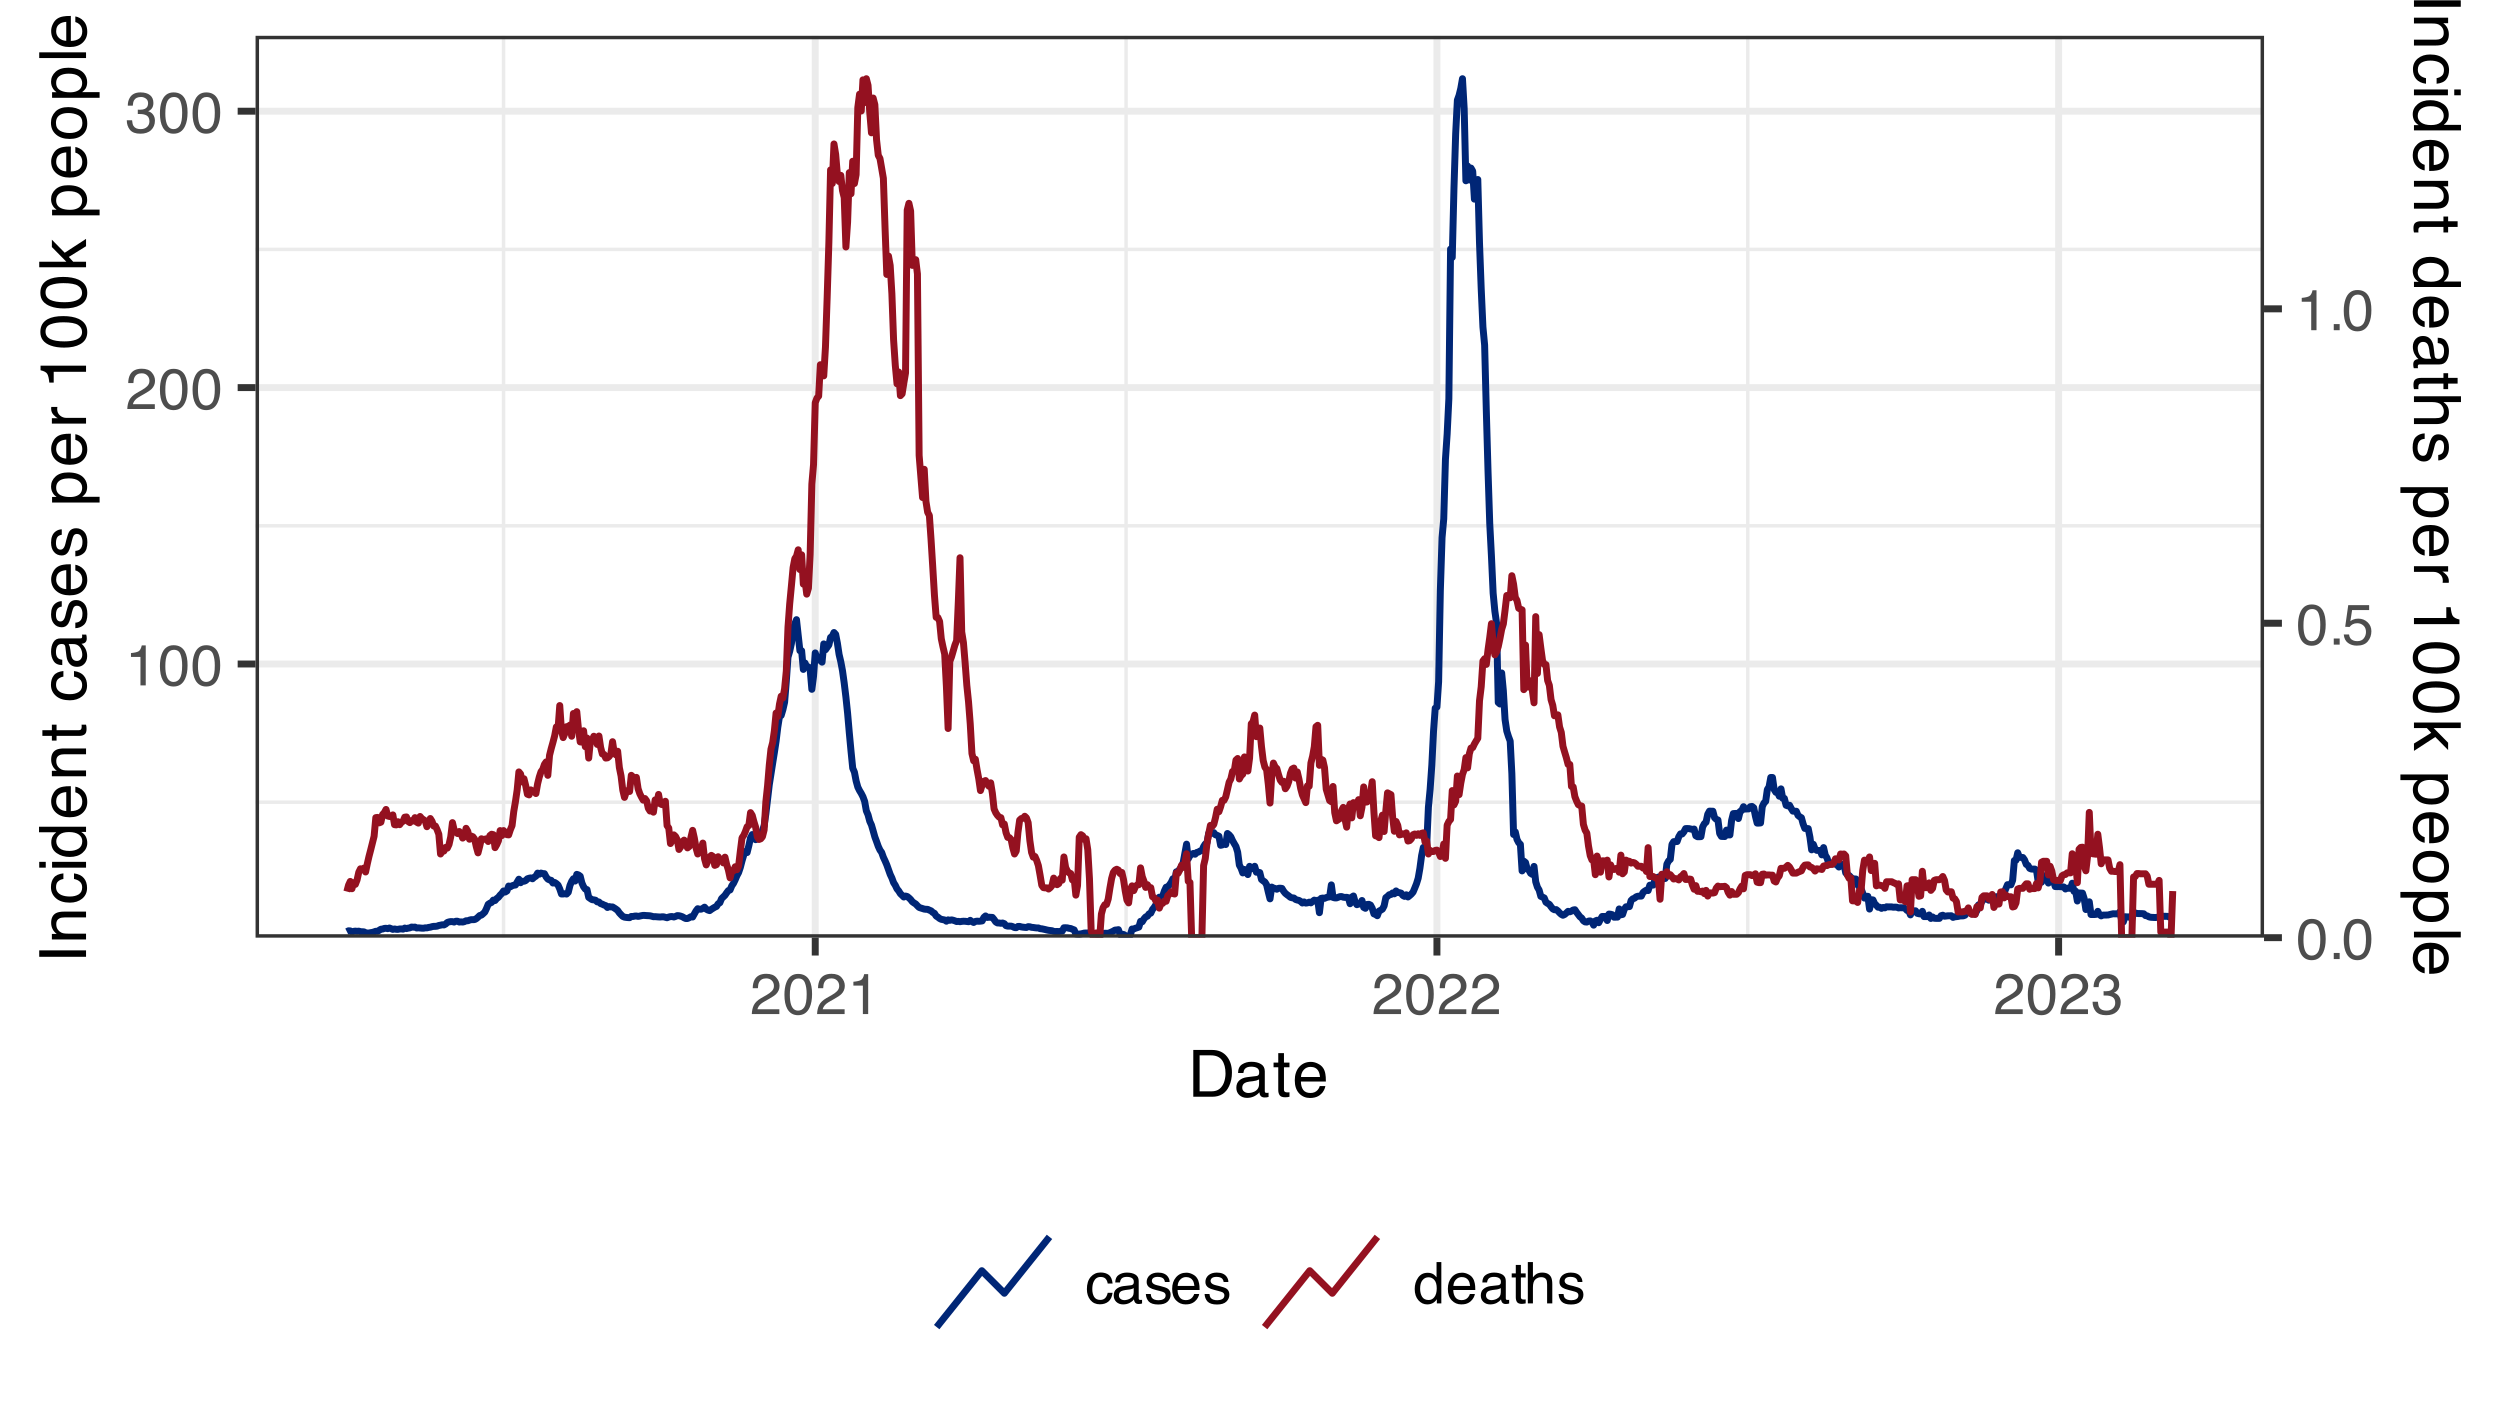 <?xml version="1.0" encoding="UTF-8"?>
<svg xmlns="http://www.w3.org/2000/svg" xmlns:xlink="http://www.w3.org/1999/xlink" width="383" height="216" viewBox="0 0 383 216">
<defs>
<g>
<g id="glyph-0-0">
<path d="M 0.281 0 L 0.281 -6.312 L 5.297 -6.312 L 5.297 0 Z M 4.5 -0.797 L 4.5 -5.516 L 1.078 -5.516 L 1.078 -0.797 Z M 4.5 -0.797 "/>
</g>
<g id="glyph-0-1">
<path d="M 0.844 -4.359 L 0.844 -4.953 C 1.395 -5.004 1.781 -5.094 2 -5.219 C 2.227 -5.344 2.395 -5.645 2.5 -6.125 L 3.109 -6.125 L 3.109 0 L 2.297 0 L 2.297 -4.359 Z M 0.844 -4.359 "/>
</g>
<g id="glyph-0-2">
<path d="M 2.375 -6.156 C 3.176 -6.156 3.754 -5.828 4.109 -5.172 C 4.379 -4.66 4.516 -3.961 4.516 -3.078 C 4.516 -2.242 4.391 -1.555 4.141 -1.016 C 3.785 -0.223 3.195 0.172 2.375 0.172 C 1.633 0.172 1.082 -0.148 0.719 -0.797 C 0.426 -1.328 0.281 -2.047 0.281 -2.953 C 0.281 -3.648 0.367 -4.25 0.547 -4.75 C 0.879 -5.688 1.488 -6.156 2.375 -6.156 Z M 2.375 -0.531 C 2.77 -0.531 3.086 -0.707 3.328 -1.062 C 3.566 -1.426 3.688 -2.086 3.688 -3.047 C 3.688 -3.754 3.598 -4.332 3.422 -4.781 C 3.254 -5.227 2.922 -5.453 2.422 -5.453 C 1.973 -5.453 1.641 -5.238 1.422 -4.812 C 1.211 -4.383 1.109 -3.754 1.109 -2.922 C 1.109 -2.297 1.176 -1.789 1.312 -1.406 C 1.52 -0.82 1.875 -0.531 2.375 -0.531 Z M 2.375 -0.531 "/>
</g>
<g id="glyph-0-3">
<path d="M 0.281 0 C 0.301 -0.531 0.406 -0.988 0.594 -1.375 C 0.789 -1.77 1.164 -2.129 1.719 -2.453 L 2.547 -2.922 C 2.91 -3.141 3.164 -3.328 3.312 -3.484 C 3.551 -3.711 3.672 -3.984 3.672 -4.297 C 3.672 -4.648 3.562 -4.93 3.344 -5.141 C 3.133 -5.359 2.848 -5.469 2.484 -5.469 C 1.961 -5.469 1.598 -5.266 1.391 -4.859 C 1.285 -4.648 1.227 -4.352 1.219 -3.969 L 0.422 -3.969 C 0.43 -4.5 0.531 -4.938 0.719 -5.281 C 1.051 -5.875 1.645 -6.172 2.5 -6.172 C 3.195 -6.172 3.707 -5.977 4.031 -5.594 C 4.363 -5.219 4.531 -4.797 4.531 -4.328 C 4.531 -3.836 4.352 -3.414 4 -3.062 C 3.801 -2.863 3.441 -2.617 2.922 -2.328 L 2.344 -2 C 2.062 -1.844 1.836 -1.695 1.672 -1.562 C 1.391 -1.312 1.211 -1.035 1.141 -0.734 L 4.5 -0.734 L 4.5 0 Z M 0.281 0 "/>
</g>
<g id="glyph-0-4">
<path d="M 2.281 0.172 C 1.551 0.172 1.02 -0.023 0.688 -0.422 C 0.363 -0.828 0.203 -1.316 0.203 -1.891 L 1.016 -1.891 C 1.047 -1.492 1.117 -1.203 1.234 -1.016 C 1.441 -0.691 1.805 -0.531 2.328 -0.531 C 2.734 -0.531 3.055 -0.641 3.297 -0.859 C 3.547 -1.078 3.672 -1.359 3.672 -1.703 C 3.672 -2.129 3.539 -2.426 3.281 -2.594 C 3.031 -2.758 2.672 -2.844 2.203 -2.844 C 2.148 -2.844 2.098 -2.844 2.047 -2.844 C 1.992 -2.844 1.941 -2.844 1.891 -2.844 L 1.891 -3.516 C 1.973 -3.516 2.039 -3.508 2.094 -3.5 C 2.145 -3.5 2.203 -3.5 2.266 -3.5 C 2.555 -3.5 2.797 -3.547 2.984 -3.641 C 3.305 -3.797 3.469 -4.082 3.469 -4.5 C 3.469 -4.801 3.359 -5.035 3.141 -5.203 C 2.922 -5.367 2.672 -5.453 2.391 -5.453 C 1.867 -5.453 1.508 -5.281 1.312 -4.938 C 1.207 -4.75 1.145 -4.477 1.125 -4.125 L 0.359 -4.125 C 0.359 -4.582 0.453 -4.973 0.641 -5.297 C 0.953 -5.867 1.504 -6.156 2.297 -6.156 C 2.93 -6.156 3.422 -6.016 3.766 -5.734 C 4.109 -5.461 4.281 -5.062 4.281 -4.531 C 4.281 -4.145 4.176 -3.836 3.969 -3.609 C 3.844 -3.461 3.68 -3.348 3.484 -3.266 C 3.805 -3.172 4.055 -3 4.234 -2.75 C 4.422 -2.5 4.516 -2.191 4.516 -1.828 C 4.516 -1.234 4.316 -0.75 3.922 -0.375 C 3.535 -0.008 2.988 0.172 2.281 0.172 Z M 2.281 0.172 "/>
</g>
<g id="glyph-0-5">
<path d="M 0.75 -0.938 L 1.656 -0.938 L 1.656 0 L 0.75 0 Z M 0.75 -0.938 "/>
</g>
<g id="glyph-0-6">
<path d="M 1.094 -1.562 C 1.133 -1.125 1.336 -0.82 1.703 -0.656 C 1.879 -0.57 2.094 -0.531 2.344 -0.531 C 2.801 -0.531 3.141 -0.676 3.359 -0.969 C 3.578 -1.258 3.688 -1.582 3.688 -1.938 C 3.688 -2.363 3.555 -2.691 3.297 -2.922 C 3.035 -3.16 2.719 -3.281 2.344 -3.281 C 2.082 -3.281 1.852 -3.227 1.656 -3.125 C 1.469 -3.02 1.305 -2.879 1.172 -2.703 L 0.5 -2.734 L 0.969 -6.047 L 4.172 -6.047 L 4.172 -5.297 L 1.562 -5.297 L 1.297 -3.594 C 1.43 -3.695 1.566 -3.773 1.703 -3.828 C 1.93 -3.93 2.195 -3.984 2.5 -3.984 C 3.062 -3.984 3.535 -3.801 3.922 -3.438 C 4.316 -3.07 4.516 -2.609 4.516 -2.047 C 4.516 -1.461 4.332 -0.945 3.969 -0.5 C 3.613 -0.062 3.047 0.156 2.266 0.156 C 1.754 0.156 1.305 0.016 0.922 -0.266 C 0.547 -0.547 0.332 -0.977 0.281 -1.562 Z M 1.094 -1.562 "/>
</g>
<g id="glyph-0-7">
<path d="M 2.344 -4.734 C 2.863 -4.734 3.285 -4.609 3.609 -4.359 C 3.93 -4.109 4.125 -3.672 4.188 -3.047 L 3.438 -3.047 C 3.395 -3.336 3.289 -3.578 3.125 -3.766 C 2.957 -3.953 2.695 -4.047 2.344 -4.047 C 1.852 -4.047 1.5 -3.801 1.281 -3.312 C 1.145 -3.008 1.078 -2.629 1.078 -2.172 C 1.078 -1.703 1.172 -1.312 1.359 -1 C 1.555 -0.688 1.867 -0.531 2.297 -0.531 C 2.609 -0.531 2.859 -0.625 3.047 -0.812 C 3.234 -1.008 3.363 -1.281 3.438 -1.625 L 4.188 -1.625 C 4.102 -1.02 3.891 -0.57 3.547 -0.281 C 3.203 0 2.766 0.141 2.234 0.141 C 1.629 0.141 1.145 -0.078 0.781 -0.516 C 0.426 -0.961 0.25 -1.516 0.25 -2.172 C 0.25 -2.984 0.445 -3.613 0.844 -4.062 C 1.238 -4.508 1.738 -4.734 2.344 -4.734 Z M 2.219 -4.719 Z M 2.219 -4.719 "/>
</g>
<g id="glyph-0-8">
<path d="M 1.156 -1.219 C 1.156 -1 1.238 -0.82 1.406 -0.688 C 1.57 -0.562 1.766 -0.5 1.984 -0.5 C 2.254 -0.5 2.52 -0.562 2.781 -0.688 C 3.207 -0.895 3.422 -1.238 3.422 -1.719 L 3.422 -2.344 C 3.328 -2.281 3.203 -2.227 3.047 -2.188 C 2.898 -2.145 2.754 -2.117 2.609 -2.109 L 2.141 -2.047 C 1.867 -2.004 1.66 -1.945 1.516 -1.875 C 1.273 -1.738 1.156 -1.52 1.156 -1.219 Z M 3.031 -2.781 C 3.207 -2.812 3.328 -2.891 3.391 -3.016 C 3.422 -3.078 3.438 -3.176 3.438 -3.312 C 3.438 -3.57 3.344 -3.758 3.156 -3.875 C 2.969 -4 2.703 -4.062 2.359 -4.062 C 1.953 -4.062 1.664 -3.953 1.5 -3.734 C 1.406 -3.609 1.344 -3.43 1.312 -3.203 L 0.594 -3.203 C 0.602 -3.766 0.785 -4.156 1.141 -4.375 C 1.492 -4.602 1.906 -4.719 2.375 -4.719 C 2.914 -4.719 3.352 -4.613 3.688 -4.406 C 4.02 -4.195 4.188 -3.875 4.188 -3.438 L 4.188 -0.797 C 4.188 -0.711 4.203 -0.645 4.234 -0.594 C 4.273 -0.551 4.348 -0.531 4.453 -0.531 C 4.484 -0.531 4.52 -0.531 4.562 -0.531 C 4.602 -0.531 4.648 -0.535 4.703 -0.547 L 4.703 0.016 C 4.578 0.055 4.484 0.078 4.422 0.078 C 4.359 0.086 4.273 0.094 4.172 0.094 C 3.898 0.094 3.707 0 3.594 -0.188 C 3.531 -0.281 3.484 -0.422 3.453 -0.609 C 3.297 -0.398 3.07 -0.219 2.781 -0.062 C 2.488 0.082 2.16 0.156 1.797 0.156 C 1.367 0.156 1.02 0.023 0.75 -0.234 C 0.488 -0.492 0.359 -0.816 0.359 -1.203 C 0.359 -1.629 0.488 -1.957 0.75 -2.188 C 1.02 -2.426 1.367 -2.578 1.797 -2.641 Z M 2.391 -4.719 Z M 2.391 -4.719 "/>
</g>
<g id="glyph-0-9">
<path d="M 1.031 -1.438 C 1.051 -1.188 1.113 -0.988 1.219 -0.844 C 1.414 -0.602 1.754 -0.484 2.234 -0.484 C 2.516 -0.484 2.766 -0.539 2.984 -0.656 C 3.203 -0.781 3.312 -0.973 3.312 -1.234 C 3.312 -1.43 3.223 -1.582 3.047 -1.688 C 2.941 -1.75 2.723 -1.82 2.391 -1.906 L 1.781 -2.062 C 1.383 -2.164 1.094 -2.273 0.906 -2.391 C 0.57 -2.598 0.406 -2.891 0.406 -3.266 C 0.406 -3.691 0.562 -4.039 0.875 -4.312 C 1.195 -4.582 1.617 -4.719 2.141 -4.719 C 2.836 -4.719 3.336 -4.516 3.641 -4.109 C 3.836 -3.848 3.93 -3.57 3.922 -3.281 L 3.203 -3.281 C 3.18 -3.457 3.117 -3.613 3.016 -3.75 C 2.836 -3.957 2.531 -4.062 2.094 -4.062 C 1.801 -4.062 1.578 -4.004 1.422 -3.891 C 1.273 -3.773 1.203 -3.629 1.203 -3.453 C 1.203 -3.254 1.301 -3.094 1.5 -2.969 C 1.613 -2.895 1.781 -2.832 2 -2.781 L 2.516 -2.656 C 3.066 -2.52 3.438 -2.391 3.625 -2.266 C 3.926 -2.066 4.078 -1.754 4.078 -1.328 C 4.078 -0.922 3.922 -0.566 3.609 -0.266 C 3.305 0.023 2.832 0.172 2.188 0.172 C 1.508 0.172 1.023 0.02 0.734 -0.281 C 0.453 -0.594 0.301 -0.977 0.281 -1.438 Z M 2.172 -4.719 Z M 2.172 -4.719 "/>
</g>
<g id="glyph-0-10">
<path d="M 2.484 -4.703 C 2.805 -4.703 3.117 -4.625 3.422 -4.469 C 3.734 -4.32 3.969 -4.125 4.125 -3.875 C 4.281 -3.645 4.383 -3.375 4.438 -3.062 C 4.488 -2.852 4.516 -2.516 4.516 -2.047 L 1.141 -2.047 C 1.148 -1.586 1.258 -1.211 1.469 -0.922 C 1.676 -0.641 1.992 -0.5 2.422 -0.5 C 2.828 -0.5 3.148 -0.633 3.391 -0.906 C 3.523 -1.062 3.625 -1.238 3.688 -1.438 L 4.453 -1.438 C 4.43 -1.27 4.363 -1.082 4.25 -0.875 C 4.133 -0.664 4.004 -0.5 3.859 -0.375 C 3.629 -0.145 3.344 0.008 3 0.094 C 2.812 0.133 2.598 0.156 2.359 0.156 C 1.785 0.156 1.301 -0.051 0.906 -0.469 C 0.508 -0.883 0.312 -1.469 0.312 -2.219 C 0.312 -2.945 0.508 -3.539 0.906 -4 C 1.312 -4.469 1.836 -4.703 2.484 -4.703 Z M 3.719 -2.672 C 3.688 -3.004 3.613 -3.27 3.5 -3.469 C 3.281 -3.844 2.926 -4.031 2.438 -4.031 C 2.082 -4.031 1.785 -3.898 1.547 -3.641 C 1.305 -3.391 1.176 -3.066 1.156 -2.672 Z M 2.406 -4.719 Z M 2.406 -4.719 "/>
</g>
<g id="glyph-0-11">
<path d="M 1.062 -2.25 C 1.062 -1.75 1.164 -1.332 1.375 -1 C 1.582 -0.676 1.914 -0.516 2.375 -0.516 C 2.727 -0.516 3.02 -0.664 3.25 -0.969 C 3.488 -1.281 3.609 -1.723 3.609 -2.297 C 3.609 -2.879 3.488 -3.305 3.25 -3.578 C 3.008 -3.859 2.711 -4 2.359 -4 C 1.973 -4 1.66 -3.848 1.422 -3.547 C 1.18 -3.254 1.062 -2.82 1.062 -2.25 Z M 2.219 -4.688 C 2.57 -4.688 2.867 -4.609 3.109 -4.453 C 3.242 -4.367 3.398 -4.219 3.578 -4 L 3.578 -6.328 L 4.312 -6.328 L 4.312 0 L 3.625 0 L 3.625 -0.641 C 3.438 -0.359 3.219 -0.156 2.969 -0.031 C 2.727 0.094 2.453 0.156 2.141 0.156 C 1.617 0.156 1.172 -0.055 0.797 -0.484 C 0.422 -0.91 0.234 -1.484 0.234 -2.203 C 0.234 -2.867 0.406 -3.445 0.75 -3.938 C 1.094 -4.438 1.582 -4.688 2.219 -4.688 Z M 2.219 -4.688 "/>
</g>
<g id="glyph-0-12">
<path d="M 0.719 -5.891 L 1.5 -5.891 L 1.5 -4.594 L 2.234 -4.594 L 2.234 -3.969 L 1.5 -3.969 L 1.5 -0.969 C 1.5 -0.801 1.555 -0.691 1.672 -0.641 C 1.723 -0.609 1.82 -0.594 1.969 -0.594 C 2 -0.594 2.035 -0.594 2.078 -0.594 C 2.129 -0.594 2.18 -0.598 2.234 -0.609 L 2.234 0 C 2.148 0.02 2.055 0.035 1.953 0.047 C 1.859 0.066 1.758 0.078 1.656 0.078 C 1.289 0.078 1.039 -0.016 0.906 -0.203 C 0.781 -0.391 0.719 -0.629 0.719 -0.922 L 0.719 -3.969 L 0.094 -3.969 L 0.094 -4.594 L 0.719 -4.594 Z M 0.719 -5.891 "/>
</g>
<g id="glyph-0-13">
<path d="M 0.562 -6.328 L 1.344 -6.328 L 1.344 -3.984 C 1.52 -4.211 1.68 -4.375 1.828 -4.469 C 2.078 -4.633 2.391 -4.719 2.766 -4.719 C 3.43 -4.719 3.883 -4.484 4.125 -4.016 C 4.25 -3.754 4.312 -3.398 4.312 -2.953 L 4.312 0 L 3.516 0 L 3.516 -2.906 C 3.516 -3.238 3.473 -3.484 3.391 -3.641 C 3.254 -3.891 2.992 -4.016 2.609 -4.016 C 2.285 -4.016 1.992 -3.906 1.734 -3.688 C 1.473 -3.469 1.344 -3.051 1.344 -2.438 L 1.344 0 L 0.562 0 Z M 0.562 -6.328 "/>
</g>
<g id="glyph-1-0">
<path d="M 0.328 0 L 0.328 -7.172 L 6.016 -7.172 L 6.016 0 Z M 5.125 -0.906 L 5.125 -6.281 L 1.219 -6.281 L 1.219 -0.906 Z M 5.125 -0.906 "/>
</g>
<g id="glyph-1-1">
<path d="M 3.516 -0.828 C 3.848 -0.828 4.117 -0.863 4.328 -0.938 C 4.703 -1.062 5.008 -1.305 5.25 -1.672 C 5.445 -1.953 5.586 -2.32 5.672 -2.781 C 5.723 -3.051 5.75 -3.301 5.75 -3.531 C 5.75 -4.414 5.57 -5.102 5.219 -5.594 C 4.863 -6.094 4.289 -6.344 3.5 -6.344 L 1.781 -6.344 L 1.781 -0.828 Z M 0.812 -7.172 L 3.719 -7.172 C 4.695 -7.172 5.457 -6.82 6 -6.125 C 6.488 -5.488 6.734 -4.68 6.734 -3.703 C 6.734 -2.93 6.586 -2.238 6.297 -1.625 C 5.797 -0.539 4.93 0 3.703 0 L 0.812 0 Z M 0.812 -7.172 "/>
</g>
<g id="glyph-1-2">
<path d="M 1.312 -1.391 C 1.312 -1.141 1.406 -0.941 1.594 -0.797 C 1.781 -0.648 2 -0.578 2.25 -0.578 C 2.562 -0.578 2.863 -0.645 3.156 -0.781 C 3.645 -1.02 3.891 -1.41 3.891 -1.953 L 3.891 -2.656 C 3.773 -2.594 3.633 -2.535 3.469 -2.484 C 3.301 -2.441 3.133 -2.41 2.969 -2.391 L 2.438 -2.328 C 2.125 -2.285 1.883 -2.219 1.719 -2.125 C 1.445 -1.969 1.312 -1.723 1.312 -1.391 Z M 3.453 -3.172 C 3.648 -3.191 3.785 -3.273 3.859 -3.422 C 3.891 -3.504 3.906 -3.617 3.906 -3.766 C 3.906 -4.055 3.797 -4.27 3.578 -4.406 C 3.367 -4.539 3.066 -4.609 2.672 -4.609 C 2.211 -4.609 1.891 -4.488 1.703 -4.25 C 1.586 -4.102 1.516 -3.898 1.484 -3.641 L 0.672 -3.641 C 0.68 -4.273 0.891 -4.719 1.297 -4.969 C 1.703 -5.227 2.172 -5.359 2.703 -5.359 C 3.316 -5.359 3.812 -5.238 4.188 -5 C 4.57 -4.77 4.766 -4.406 4.766 -3.906 L 4.766 -0.906 C 4.766 -0.812 4.781 -0.734 4.812 -0.672 C 4.852 -0.617 4.938 -0.594 5.062 -0.594 C 5.102 -0.594 5.145 -0.594 5.188 -0.594 C 5.238 -0.602 5.289 -0.613 5.344 -0.625 L 5.344 0.031 C 5.207 0.062 5.102 0.082 5.031 0.094 C 4.957 0.102 4.859 0.109 4.734 0.109 C 4.43 0.109 4.211 0.004 4.078 -0.203 C 4.004 -0.316 3.957 -0.477 3.938 -0.688 C 3.75 -0.457 3.488 -0.254 3.156 -0.078 C 2.82 0.086 2.453 0.172 2.047 0.172 C 1.566 0.172 1.172 0.023 0.859 -0.266 C 0.555 -0.555 0.406 -0.926 0.406 -1.375 C 0.406 -1.852 0.555 -2.227 0.859 -2.5 C 1.16 -2.77 1.555 -2.938 2.047 -3 Z M 2.719 -5.359 Z M 2.719 -5.359 "/>
</g>
<g id="glyph-1-3">
<path d="M 0.828 -6.688 L 1.703 -6.688 L 1.703 -5.234 L 2.547 -5.234 L 2.547 -4.516 L 1.703 -4.516 L 1.703 -1.094 C 1.703 -0.914 1.766 -0.797 1.891 -0.734 C 1.961 -0.691 2.078 -0.672 2.234 -0.672 C 2.273 -0.672 2.32 -0.672 2.375 -0.672 C 2.426 -0.68 2.484 -0.688 2.547 -0.688 L 2.547 0 C 2.441 0.031 2.332 0.051 2.219 0.062 C 2.113 0.07 2 0.078 1.875 0.078 C 1.469 0.078 1.191 -0.023 1.047 -0.234 C 0.898 -0.441 0.828 -0.711 0.828 -1.047 L 0.828 -4.516 L 0.109 -4.516 L 0.109 -5.234 L 0.828 -5.234 Z M 0.828 -6.688 "/>
</g>
<g id="glyph-1-4">
<path d="M 2.828 -5.344 C 3.191 -5.344 3.547 -5.254 3.891 -5.078 C 4.242 -4.91 4.516 -4.688 4.703 -4.406 C 4.879 -4.145 4.992 -3.836 5.047 -3.484 C 5.098 -3.242 5.125 -2.859 5.125 -2.328 L 1.297 -2.328 C 1.305 -1.797 1.426 -1.367 1.656 -1.047 C 1.895 -0.734 2.266 -0.578 2.766 -0.578 C 3.223 -0.578 3.586 -0.727 3.859 -1.031 C 4.016 -1.207 4.125 -1.41 4.188 -1.641 L 5.047 -1.641 C 5.023 -1.453 4.953 -1.238 4.828 -1 C 4.703 -0.758 4.555 -0.566 4.391 -0.422 C 4.129 -0.16 3.801 0.016 3.406 0.109 C 3.195 0.16 2.957 0.188 2.688 0.188 C 2.031 0.188 1.477 -0.047 1.031 -0.516 C 0.582 -0.992 0.359 -1.66 0.359 -2.516 C 0.359 -3.359 0.582 -4.039 1.031 -4.562 C 1.488 -5.082 2.086 -5.344 2.828 -5.344 Z M 4.219 -3.031 C 4.188 -3.414 4.102 -3.723 3.969 -3.953 C 3.727 -4.367 3.328 -4.578 2.766 -4.578 C 2.359 -4.578 2.02 -4.43 1.75 -4.141 C 1.477 -3.848 1.332 -3.477 1.312 -3.031 Z M 2.734 -5.359 Z M 2.734 -5.359 "/>
</g>
<g id="glyph-2-0">
<path d="M 0 -0.328 L -7.172 -0.328 L -7.172 -6.016 L 0 -6.016 Z M -0.906 -5.125 L -6.281 -5.125 L -6.281 -1.219 L -0.906 -1.219 Z M -0.906 -5.125 "/>
</g>
<g id="glyph-2-1">
<path d="M -7.172 -0.984 L -7.172 -1.969 L 0 -1.969 L 0 -0.984 Z M -7.172 -0.984 "/>
</g>
<g id="glyph-2-2">
<path d="M -5.234 -0.641 L -5.234 -1.484 L -4.484 -1.484 C -4.797 -1.723 -5.016 -1.984 -5.141 -2.266 C -5.273 -2.547 -5.344 -2.852 -5.344 -3.188 C -5.344 -3.926 -5.086 -4.426 -4.578 -4.688 C -4.285 -4.832 -3.879 -4.906 -3.359 -4.906 L 0 -4.906 L 0 -4.016 L -3.297 -4.016 C -3.617 -4.016 -3.875 -3.969 -4.062 -3.875 C -4.395 -3.719 -4.562 -3.43 -4.562 -3.016 C -4.562 -2.805 -4.539 -2.641 -4.5 -2.516 C -4.426 -2.273 -4.281 -2.062 -4.062 -1.875 C -3.883 -1.727 -3.703 -1.633 -3.516 -1.594 C -3.336 -1.551 -3.078 -1.531 -2.734 -1.531 L 0 -1.531 L 0 -0.641 Z M -5.359 -2.703 Z M -5.359 -2.703 "/>
</g>
<g id="glyph-2-3">
<path d="M -5.375 -2.656 C -5.375 -3.25 -5.227 -3.727 -4.938 -4.094 C -4.656 -4.469 -4.164 -4.691 -3.469 -4.766 L -3.469 -3.906 C -3.789 -3.852 -4.055 -3.734 -4.266 -3.547 C -4.484 -3.367 -4.594 -3.07 -4.594 -2.656 C -4.594 -2.102 -4.32 -1.703 -3.781 -1.453 C -3.426 -1.297 -2.988 -1.219 -2.469 -1.219 C -1.938 -1.219 -1.488 -1.328 -1.125 -1.547 C -0.77 -1.773 -0.594 -2.129 -0.594 -2.609 C -0.594 -2.973 -0.703 -3.258 -0.922 -3.469 C -1.148 -3.688 -1.457 -3.832 -1.844 -3.906 L -1.844 -4.766 C -1.156 -4.672 -0.648 -4.426 -0.328 -4.031 C -0.004 -3.645 0.156 -3.145 0.156 -2.531 C 0.156 -1.852 -0.094 -1.305 -0.594 -0.891 C -1.094 -0.484 -1.719 -0.281 -2.469 -0.281 C -3.383 -0.281 -4.098 -0.504 -4.609 -0.953 C -5.117 -1.398 -5.375 -1.969 -5.375 -2.656 Z M -5.359 -2.531 Z M -5.359 -2.531 "/>
</g>
<g id="glyph-2-4">
<path d="M -5.203 -0.641 L -5.203 -1.531 L 0 -1.531 L 0 -0.641 Z M -7.172 -0.641 L -7.172 -1.531 L -6.172 -1.531 L -6.172 -0.641 Z M -7.172 -0.641 "/>
</g>
<g id="glyph-2-5">
<path d="M -2.547 -1.203 C -1.992 -1.203 -1.523 -1.32 -1.141 -1.562 C -0.766 -1.801 -0.578 -2.18 -0.578 -2.703 C -0.578 -3.109 -0.75 -3.441 -1.094 -3.703 C -1.445 -3.961 -1.953 -4.094 -2.609 -4.094 C -3.273 -4.094 -3.766 -3.957 -4.078 -3.688 C -4.398 -3.414 -4.562 -3.082 -4.562 -2.688 C -4.562 -2.25 -4.391 -1.891 -4.047 -1.609 C -3.711 -1.336 -3.211 -1.203 -2.547 -1.203 Z M -5.328 -2.531 C -5.328 -2.926 -5.238 -3.258 -5.062 -3.531 C -4.969 -3.688 -4.801 -3.863 -4.562 -4.062 L -7.203 -4.062 L -7.203 -4.906 L 0 -4.906 L 0 -4.109 L -0.734 -4.109 C -0.41 -3.91 -0.176 -3.672 -0.031 -3.391 C 0.113 -3.109 0.188 -2.785 0.188 -2.422 C 0.188 -1.836 -0.055 -1.332 -0.547 -0.906 C -1.035 -0.488 -1.688 -0.281 -2.5 -0.281 C -3.258 -0.281 -3.922 -0.473 -4.484 -0.859 C -5.047 -1.242 -5.328 -1.801 -5.328 -2.531 Z M -5.328 -2.531 "/>
</g>
<g id="glyph-2-6">
<path d="M -5.344 -2.828 C -5.344 -3.191 -5.254 -3.547 -5.078 -3.891 C -4.91 -4.242 -4.688 -4.516 -4.406 -4.703 C -4.145 -4.879 -3.836 -4.992 -3.484 -5.047 C -3.242 -5.098 -2.859 -5.125 -2.328 -5.125 L -2.328 -1.297 C -1.797 -1.305 -1.367 -1.426 -1.047 -1.656 C -0.734 -1.895 -0.578 -2.266 -0.578 -2.766 C -0.578 -3.223 -0.727 -3.586 -1.031 -3.859 C -1.207 -4.016 -1.41 -4.125 -1.641 -4.188 L -1.641 -5.047 C -1.453 -5.023 -1.238 -4.953 -1 -4.828 C -0.758 -4.703 -0.566 -4.555 -0.422 -4.391 C -0.16 -4.129 0.016 -3.801 0.109 -3.406 C 0.16 -3.195 0.188 -2.957 0.188 -2.688 C 0.188 -2.031 -0.047 -1.477 -0.516 -1.031 C -0.992 -0.582 -1.66 -0.359 -2.516 -0.359 C -3.359 -0.359 -4.039 -0.582 -4.562 -1.031 C -5.082 -1.488 -5.344 -2.086 -5.344 -2.828 Z M -3.031 -4.219 C -3.414 -4.188 -3.723 -4.102 -3.953 -3.969 C -4.367 -3.727 -4.578 -3.328 -4.578 -2.766 C -4.578 -2.359 -4.43 -2.02 -4.141 -1.75 C -3.848 -1.477 -3.477 -1.332 -3.031 -1.312 Z M -5.359 -2.734 Z M -5.359 -2.734 "/>
</g>
<g id="glyph-2-7">
<path d="M -6.688 -0.828 L -6.688 -1.703 L -5.234 -1.703 L -5.234 -2.547 L -4.516 -2.547 L -4.516 -1.703 L -1.094 -1.703 C -0.914 -1.703 -0.797 -1.766 -0.734 -1.891 C -0.691 -1.961 -0.672 -2.078 -0.672 -2.234 C -0.672 -2.273 -0.672 -2.32 -0.672 -2.375 C -0.68 -2.426 -0.688 -2.484 -0.688 -2.547 L 0 -2.547 C 0.031 -2.441 0.051 -2.332 0.062 -2.219 C 0.07 -2.113 0.078 -2 0.078 -1.875 C 0.078 -1.469 -0.023 -1.191 -0.234 -1.047 C -0.441 -0.898 -0.711 -0.828 -1.047 -0.828 L -4.516 -0.828 L -4.516 -0.109 L -5.234 -0.109 L -5.234 -0.828 Z M -6.688 -0.828 "/>
</g>
<g id="glyph-2-8">
</g>
<g id="glyph-2-9">
<path d="M -1.391 -1.312 C -1.141 -1.312 -0.941 -1.406 -0.797 -1.594 C -0.648 -1.781 -0.578 -2 -0.578 -2.25 C -0.578 -2.562 -0.645 -2.863 -0.781 -3.156 C -1.02 -3.645 -1.41 -3.891 -1.953 -3.891 L -2.656 -3.891 C -2.594 -3.773 -2.535 -3.633 -2.484 -3.469 C -2.441 -3.301 -2.41 -3.133 -2.391 -2.969 L -2.328 -2.438 C -2.285 -2.125 -2.219 -1.883 -2.125 -1.719 C -1.969 -1.445 -1.723 -1.312 -1.391 -1.312 Z M -3.172 -3.453 C -3.191 -3.648 -3.273 -3.785 -3.422 -3.859 C -3.504 -3.891 -3.617 -3.906 -3.766 -3.906 C -4.055 -3.906 -4.27 -3.797 -4.406 -3.578 C -4.539 -3.367 -4.609 -3.066 -4.609 -2.672 C -4.609 -2.211 -4.488 -1.891 -4.25 -1.703 C -4.102 -1.586 -3.898 -1.516 -3.641 -1.484 L -3.641 -0.672 C -4.273 -0.68 -4.719 -0.891 -4.969 -1.297 C -5.227 -1.703 -5.359 -2.172 -5.359 -2.703 C -5.359 -3.316 -5.238 -3.812 -5 -4.188 C -4.77 -4.57 -4.406 -4.766 -3.906 -4.766 L -0.906 -4.766 C -0.812 -4.766 -0.734 -4.781 -0.672 -4.812 C -0.617 -4.852 -0.594 -4.938 -0.594 -5.062 C -0.594 -5.102 -0.594 -5.145 -0.594 -5.188 C -0.602 -5.238 -0.613 -5.289 -0.625 -5.344 L 0.031 -5.344 C 0.062 -5.207 0.082 -5.102 0.094 -5.031 C 0.102 -4.957 0.109 -4.859 0.109 -4.734 C 0.109 -4.43 0.004 -4.211 -0.203 -4.078 C -0.316 -4.004 -0.477 -3.957 -0.688 -3.938 C -0.457 -3.75 -0.254 -3.488 -0.078 -3.156 C 0.086 -2.82 0.172 -2.453 0.172 -2.047 C 0.172 -1.566 0.023 -1.172 -0.266 -0.859 C -0.555 -0.555 -0.926 -0.406 -1.375 -0.406 C -1.852 -0.406 -2.227 -0.555 -2.5 -0.859 C -2.77 -1.16 -2.938 -1.555 -3 -2.047 Z M -5.359 -2.719 Z M -5.359 -2.719 "/>
</g>
<g id="glyph-2-10">
<path d="M -1.641 -1.172 C -1.348 -1.191 -1.125 -1.266 -0.969 -1.391 C -0.688 -1.609 -0.547 -1.992 -0.547 -2.547 C -0.547 -2.867 -0.613 -3.148 -0.75 -3.391 C -0.895 -3.641 -1.113 -3.766 -1.406 -3.766 C -1.633 -3.766 -1.805 -3.664 -1.922 -3.469 C -1.992 -3.344 -2.078 -3.094 -2.172 -2.719 L -2.344 -2.016 C -2.457 -1.578 -2.582 -1.25 -2.719 -1.031 C -2.957 -0.656 -3.285 -0.469 -3.703 -0.469 C -4.203 -0.469 -4.602 -0.645 -4.906 -1 C -5.207 -1.352 -5.359 -1.832 -5.359 -2.438 C -5.359 -3.227 -5.129 -3.797 -4.672 -4.141 C -4.379 -4.359 -4.062 -4.469 -3.719 -4.469 L -3.719 -3.641 C -3.926 -3.617 -4.109 -3.547 -4.266 -3.422 C -4.492 -3.223 -4.609 -2.875 -4.609 -2.375 C -4.609 -2.039 -4.547 -1.785 -4.422 -1.609 C -4.297 -1.441 -4.129 -1.359 -3.922 -1.359 C -3.691 -1.359 -3.508 -1.473 -3.375 -1.703 C -3.289 -1.828 -3.219 -2.02 -3.156 -2.281 L -3.016 -2.859 C -2.859 -3.484 -2.711 -3.906 -2.578 -4.125 C -2.348 -4.469 -1.992 -4.641 -1.516 -4.641 C -1.047 -4.641 -0.641 -4.461 -0.297 -4.109 C 0.035 -3.754 0.203 -3.219 0.203 -2.5 C 0.203 -1.719 0.023 -1.164 -0.328 -0.844 C -0.68 -0.52 -1.117 -0.348 -1.641 -0.328 Z M -5.359 -2.469 Z M -5.359 -2.469 "/>
</g>
<g id="glyph-2-11">
<path d="M -0.594 -2.859 C -0.594 -3.266 -0.766 -3.602 -1.109 -3.875 C -1.453 -4.145 -1.961 -4.281 -2.641 -4.281 C -3.055 -4.281 -3.414 -4.223 -3.719 -4.109 C -4.289 -3.879 -4.578 -3.461 -4.578 -2.859 C -4.578 -2.242 -4.273 -1.828 -3.672 -1.609 C -3.348 -1.484 -2.938 -1.422 -2.438 -1.422 C -2.031 -1.422 -1.688 -1.484 -1.406 -1.609 C -0.863 -1.828 -0.594 -2.242 -0.594 -2.859 Z M -5.203 -0.578 L -5.203 -1.438 L -4.516 -1.438 C -4.754 -1.602 -4.938 -1.789 -5.062 -2 C -5.258 -2.301 -5.359 -2.648 -5.359 -3.047 C -5.359 -3.641 -5.129 -4.145 -4.672 -4.562 C -4.223 -4.977 -3.578 -5.188 -2.734 -5.188 C -1.586 -5.188 -0.77 -4.883 -0.281 -4.281 C 0.02 -3.906 0.172 -3.469 0.172 -2.969 C 0.172 -2.57 0.086 -2.242 -0.078 -1.984 C -0.18 -1.828 -0.352 -1.648 -0.594 -1.453 L 2.078 -1.453 L 2.078 -0.578 Z M -5.203 -0.578 "/>
</g>
<g id="glyph-2-12">
<path d="M -5.234 -0.672 L -5.234 -1.5 L -4.328 -1.5 C -4.504 -1.57 -4.719 -1.738 -4.969 -2 C -5.219 -2.27 -5.344 -2.582 -5.344 -2.938 C -5.344 -2.945 -5.344 -2.973 -5.344 -3.016 C -5.344 -3.055 -5.336 -3.125 -5.328 -3.219 L -4.391 -3.219 C -4.398 -3.164 -4.406 -3.113 -4.406 -3.062 C -4.414 -3.02 -4.422 -2.973 -4.422 -2.922 C -4.422 -2.484 -4.273 -2.145 -3.984 -1.906 C -3.703 -1.664 -3.379 -1.547 -3.016 -1.547 L 0 -1.547 L 0 -0.672 Z M -5.234 -0.672 "/>
</g>
<g id="glyph-2-13">
<path d="M -4.953 -0.953 L -5.625 -0.953 C -5.688 -1.586 -5.789 -2.031 -5.938 -2.281 C -6.082 -2.531 -6.426 -2.719 -6.969 -2.844 L -6.969 -3.547 L 0 -3.547 L 0 -2.609 L -4.953 -2.609 Z M -4.953 -0.953 "/>
</g>
<g id="glyph-2-14">
<path d="M -7 -2.703 C -7 -3.609 -6.625 -4.266 -5.875 -4.672 C -5.301 -4.984 -4.508 -5.141 -3.5 -5.141 C -2.551 -5.141 -1.766 -5 -1.141 -4.719 C -0.254 -4.301 0.188 -3.629 0.188 -2.703 C 0.188 -1.859 -0.176 -1.234 -0.906 -0.828 C -1.508 -0.484 -2.328 -0.312 -3.359 -0.312 C -4.148 -0.312 -4.832 -0.414 -5.406 -0.625 C -6.469 -1.008 -7 -1.703 -7 -2.703 Z M -0.609 -2.703 C -0.609 -3.148 -0.812 -3.508 -1.219 -3.781 C -1.625 -4.051 -2.375 -4.188 -3.469 -4.188 C -4.258 -4.188 -4.91 -4.086 -5.422 -3.891 C -5.941 -3.703 -6.203 -3.328 -6.203 -2.766 C -6.203 -2.242 -5.957 -1.863 -5.469 -1.625 C -4.977 -1.383 -4.266 -1.266 -3.328 -1.266 C -2.609 -1.266 -2.035 -1.344 -1.609 -1.5 C -0.941 -1.727 -0.609 -2.129 -0.609 -2.703 Z M -0.609 -2.703 "/>
</g>
<g id="glyph-2-15">
<path d="M -7.172 -0.625 L -7.172 -1.469 L -3.016 -1.469 L -5.234 -3.719 L -5.234 -4.844 L -3.266 -2.844 L 0 -4.969 L 0 -3.844 L -2.641 -2.203 L -1.969 -1.469 L 0 -1.469 L 0 -0.625 Z M -7.172 -0.625 "/>
</g>
<g id="glyph-2-16">
<path d="M -0.562 -2.719 C -0.562 -3.301 -0.781 -3.703 -1.219 -3.922 C -1.664 -4.141 -2.16 -4.25 -2.703 -4.25 C -3.191 -4.25 -3.586 -4.172 -3.891 -4.016 C -4.367 -3.766 -4.609 -3.336 -4.609 -2.734 C -4.609 -2.191 -4.406 -1.797 -4 -1.547 C -3.594 -1.305 -3.098 -1.188 -2.516 -1.188 C -1.961 -1.188 -1.5 -1.305 -1.125 -1.547 C -0.75 -1.797 -0.562 -2.188 -0.562 -2.719 Z M -5.375 -2.75 C -5.375 -3.426 -5.148 -3.992 -4.703 -4.453 C -4.254 -4.922 -3.594 -5.156 -2.719 -5.156 C -1.875 -5.156 -1.176 -4.953 -0.625 -4.547 C -0.082 -4.141 0.188 -3.504 0.188 -2.641 C 0.188 -1.922 -0.051 -1.348 -0.531 -0.922 C -1.02 -0.492 -1.676 -0.281 -2.5 -0.281 C -3.375 -0.281 -4.07 -0.504 -4.594 -0.953 C -5.113 -1.398 -5.375 -2 -5.375 -2.75 Z M -5.359 -2.719 Z M -5.359 -2.719 "/>
</g>
<g id="glyph-2-17">
<path d="M -7.172 -0.672 L -7.172 -1.547 L 0 -1.547 L 0 -0.672 Z M -7.172 -0.672 "/>
</g>
<g id="glyph-3-0">
<path d="M 0 0.328 L 7.172 0.328 L 7.172 6.016 L 0 6.016 Z M 0.906 5.125 L 6.281 5.125 L 6.281 1.219 L 0.906 1.219 Z M 0.906 5.125 "/>
</g>
<g id="glyph-3-1">
<path d="M 7.172 0.984 L 7.172 1.969 L 0 1.969 L 0 0.984 Z M 7.172 0.984 "/>
</g>
<g id="glyph-3-2">
<path d="M 5.234 0.641 L 5.234 1.484 L 4.484 1.484 C 4.797 1.723 5.016 1.984 5.141 2.266 C 5.273 2.547 5.344 2.852 5.344 3.188 C 5.344 3.926 5.086 4.426 4.578 4.688 C 4.285 4.832 3.879 4.906 3.359 4.906 L 0 4.906 L 0 4.016 L 3.297 4.016 C 3.617 4.016 3.875 3.969 4.062 3.875 C 4.395 3.719 4.562 3.43 4.562 3.016 C 4.562 2.805 4.539 2.641 4.5 2.516 C 4.426 2.273 4.281 2.062 4.062 1.875 C 3.883 1.727 3.703 1.633 3.516 1.594 C 3.336 1.551 3.078 1.531 2.734 1.531 L 0 1.531 L 0 0.641 Z M 5.359 2.703 Z M 5.359 2.703 "/>
</g>
<g id="glyph-3-3">
<path d="M 5.375 2.656 C 5.375 3.25 5.227 3.727 4.938 4.094 C 4.656 4.469 4.164 4.691 3.469 4.766 L 3.469 3.906 C 3.789 3.852 4.055 3.734 4.266 3.547 C 4.484 3.367 4.594 3.07 4.594 2.656 C 4.594 2.102 4.32 1.703 3.781 1.453 C 3.426 1.297 2.988 1.219 2.469 1.219 C 1.938 1.219 1.488 1.328 1.125 1.547 C 0.77 1.773 0.594 2.129 0.594 2.609 C 0.594 2.973 0.703 3.258 0.922 3.469 C 1.148 3.688 1.457 3.832 1.844 3.906 L 1.844 4.766 C 1.156 4.672 0.648 4.426 0.328 4.031 C 0.004 3.645 -0.156 3.145 -0.156 2.531 C -0.156 1.852 0.094 1.305 0.594 0.891 C 1.094 0.484 1.719 0.281 2.469 0.281 C 3.383 0.281 4.098 0.504 4.609 0.953 C 5.117 1.398 5.375 1.969 5.375 2.656 Z M 5.359 2.531 Z M 5.359 2.531 "/>
</g>
<g id="glyph-3-4">
<path d="M 5.203 0.641 L 5.203 1.531 L 0 1.531 L 0 0.641 Z M 7.172 0.641 L 7.172 1.531 L 6.172 1.531 L 6.172 0.641 Z M 7.172 0.641 "/>
</g>
<g id="glyph-3-5">
<path d="M 2.547 1.203 C 1.992 1.203 1.523 1.32 1.141 1.562 C 0.766 1.801 0.578 2.18 0.578 2.703 C 0.578 3.109 0.75 3.441 1.094 3.703 C 1.445 3.961 1.953 4.094 2.609 4.094 C 3.273 4.094 3.766 3.957 4.078 3.688 C 4.398 3.414 4.562 3.082 4.562 2.688 C 4.562 2.25 4.391 1.891 4.047 1.609 C 3.711 1.336 3.211 1.203 2.547 1.203 Z M 5.328 2.531 C 5.328 2.926 5.238 3.258 5.062 3.531 C 4.969 3.688 4.801 3.863 4.562 4.062 L 7.203 4.062 L 7.203 4.906 L 0 4.906 L 0 4.109 L 0.734 4.109 C 0.41 3.91 0.176 3.672 0.031 3.391 C -0.113 3.109 -0.188 2.785 -0.188 2.422 C -0.188 1.836 0.055 1.332 0.547 0.906 C 1.035 0.488 1.688 0.281 2.5 0.281 C 3.258 0.281 3.922 0.473 4.484 0.859 C 5.047 1.242 5.328 1.801 5.328 2.531 Z M 5.328 2.531 "/>
</g>
<g id="glyph-3-6">
<path d="M 5.344 2.828 C 5.344 3.191 5.254 3.547 5.078 3.891 C 4.91 4.242 4.688 4.516 4.406 4.703 C 4.145 4.879 3.836 4.992 3.484 5.047 C 3.242 5.098 2.859 5.125 2.328 5.125 L 2.328 1.297 C 1.797 1.305 1.367 1.426 1.047 1.656 C 0.734 1.895 0.578 2.266 0.578 2.766 C 0.578 3.223 0.727 3.586 1.031 3.859 C 1.207 4.016 1.41 4.125 1.641 4.188 L 1.641 5.047 C 1.453 5.023 1.238 4.953 1 4.828 C 0.758 4.703 0.566 4.555 0.422 4.391 C 0.16 4.129 -0.016 3.801 -0.109 3.406 C -0.16 3.195 -0.188 2.957 -0.188 2.688 C -0.188 2.031 0.047 1.477 0.516 1.031 C 0.992 0.582 1.66 0.359 2.516 0.359 C 3.359 0.359 4.039 0.582 4.562 1.031 C 5.082 1.488 5.344 2.086 5.344 2.828 Z M 3.031 4.219 C 3.414 4.188 3.723 4.102 3.953 3.969 C 4.367 3.727 4.578 3.328 4.578 2.766 C 4.578 2.359 4.43 2.02 4.141 1.75 C 3.848 1.477 3.477 1.332 3.031 1.312 Z M 5.359 2.734 Z M 5.359 2.734 "/>
</g>
<g id="glyph-3-7">
<path d="M 6.688 0.828 L 6.688 1.703 L 5.234 1.703 L 5.234 2.547 L 4.516 2.547 L 4.516 1.703 L 1.094 1.703 C 0.914 1.703 0.797 1.766 0.734 1.891 C 0.691 1.961 0.672 2.078 0.672 2.234 C 0.672 2.273 0.672 2.32 0.672 2.375 C 0.68 2.426 0.688 2.484 0.688 2.547 L 0 2.547 C -0.031 2.441 -0.051 2.332 -0.062 2.219 C -0.07 2.113 -0.078 2 -0.078 1.875 C -0.078 1.469 0.023 1.191 0.234 1.047 C 0.441 0.898 0.711 0.828 1.047 0.828 L 4.516 0.828 L 4.516 0.109 L 5.234 0.109 L 5.234 0.828 Z M 6.688 0.828 "/>
</g>
<g id="glyph-3-8">
</g>
<g id="glyph-3-9">
<path d="M 1.391 1.312 C 1.141 1.312 0.941 1.406 0.797 1.594 C 0.648 1.781 0.578 2 0.578 2.25 C 0.578 2.562 0.645 2.863 0.781 3.156 C 1.02 3.645 1.41 3.891 1.953 3.891 L 2.656 3.891 C 2.594 3.773 2.535 3.633 2.484 3.469 C 2.441 3.301 2.41 3.133 2.391 2.969 L 2.328 2.438 C 2.285 2.125 2.219 1.883 2.125 1.719 C 1.969 1.445 1.723 1.312 1.391 1.312 Z M 3.172 3.453 C 3.191 3.648 3.273 3.785 3.422 3.859 C 3.504 3.891 3.617 3.906 3.766 3.906 C 4.055 3.906 4.27 3.797 4.406 3.578 C 4.539 3.367 4.609 3.066 4.609 2.672 C 4.609 2.211 4.488 1.891 4.25 1.703 C 4.102 1.586 3.898 1.516 3.641 1.484 L 3.641 0.672 C 4.273 0.68 4.719 0.891 4.969 1.297 C 5.227 1.703 5.359 2.172 5.359 2.703 C 5.359 3.316 5.238 3.812 5 4.188 C 4.77 4.57 4.406 4.766 3.906 4.766 L 0.906 4.766 C 0.812 4.766 0.734 4.781 0.672 4.812 C 0.617 4.852 0.594 4.938 0.594 5.062 C 0.594 5.102 0.594 5.145 0.594 5.188 C 0.602 5.238 0.613 5.289 0.625 5.344 L -0.031 5.344 C -0.062 5.207 -0.082 5.102 -0.094 5.031 C -0.102 4.957 -0.109 4.859 -0.109 4.734 C -0.109 4.43 -0.004 4.211 0.203 4.078 C 0.316 4.004 0.477 3.957 0.688 3.938 C 0.457 3.75 0.254 3.488 0.078 3.156 C -0.086 2.82 -0.172 2.453 -0.172 2.047 C -0.172 1.566 -0.023 1.172 0.266 0.859 C 0.555 0.555 0.926 0.406 1.375 0.406 C 1.852 0.406 2.227 0.555 2.5 0.859 C 2.77 1.16 2.938 1.555 3 2.047 Z M 5.359 2.719 Z M 5.359 2.719 "/>
</g>
<g id="glyph-3-10">
<path d="M 7.203 0.641 L 7.203 1.531 L 4.516 1.531 C 4.785 1.738 4.973 1.922 5.078 2.078 C 5.266 2.367 5.359 2.723 5.359 3.141 C 5.359 3.898 5.094 4.414 4.562 4.688 C 4.27 4.832 3.867 4.906 3.359 4.906 L 0 4.906 L 0 4 L 3.297 4 C 3.68 4 3.961 3.953 4.141 3.859 C 4.43 3.703 4.578 3.398 4.578 2.953 C 4.578 2.586 4.445 2.258 4.188 1.969 C 3.938 1.676 3.469 1.531 2.781 1.531 L 0 1.531 L 0 0.641 Z M 7.203 0.641 "/>
</g>
<g id="glyph-3-11">
<path d="M 1.641 1.172 C 1.348 1.191 1.125 1.266 0.969 1.391 C 0.688 1.609 0.547 1.992 0.547 2.547 C 0.547 2.867 0.613 3.148 0.75 3.391 C 0.895 3.641 1.113 3.766 1.406 3.766 C 1.633 3.766 1.805 3.664 1.922 3.469 C 1.992 3.344 2.078 3.094 2.172 2.719 L 2.344 2.016 C 2.457 1.578 2.582 1.25 2.719 1.031 C 2.957 0.656 3.285 0.469 3.703 0.469 C 4.203 0.469 4.602 0.645 4.906 1 C 5.207 1.352 5.359 1.832 5.359 2.438 C 5.359 3.227 5.129 3.797 4.672 4.141 C 4.379 4.359 4.062 4.469 3.719 4.469 L 3.719 3.641 C 3.926 3.617 4.109 3.547 4.266 3.422 C 4.492 3.223 4.609 2.875 4.609 2.375 C 4.609 2.039 4.547 1.785 4.422 1.609 C 4.297 1.441 4.129 1.359 3.922 1.359 C 3.691 1.359 3.508 1.473 3.375 1.703 C 3.289 1.828 3.219 2.02 3.156 2.281 L 3.016 2.859 C 2.859 3.484 2.711 3.906 2.578 4.125 C 2.348 4.469 1.992 4.641 1.516 4.641 C 1.047 4.641 0.641 4.461 0.297 4.109 C -0.035 3.754 -0.203 3.219 -0.203 2.5 C -0.203 1.719 -0.023 1.164 0.328 0.844 C 0.68 0.52 1.117 0.348 1.641 0.328 Z M 5.359 2.469 Z M 5.359 2.469 "/>
</g>
<g id="glyph-3-12">
<path d="M 0.594 2.859 C 0.594 3.266 0.766 3.602 1.109 3.875 C 1.453 4.145 1.961 4.281 2.641 4.281 C 3.055 4.281 3.414 4.223 3.719 4.109 C 4.289 3.879 4.578 3.461 4.578 2.859 C 4.578 2.242 4.273 1.828 3.672 1.609 C 3.348 1.484 2.938 1.422 2.438 1.422 C 2.031 1.422 1.688 1.484 1.406 1.609 C 0.863 1.828 0.594 2.242 0.594 2.859 Z M 5.203 0.578 L 5.203 1.438 L 4.516 1.438 C 4.754 1.602 4.938 1.789 5.062 2 C 5.258 2.301 5.359 2.648 5.359 3.047 C 5.359 3.641 5.129 4.145 4.672 4.562 C 4.223 4.977 3.578 5.188 2.734 5.188 C 1.586 5.188 0.77 4.883 0.281 4.281 C -0.02 3.906 -0.172 3.469 -0.172 2.969 C -0.172 2.57 -0.086 2.242 0.078 1.984 C 0.18 1.828 0.352 1.648 0.594 1.453 L -2.078 1.453 L -2.078 0.578 Z M 5.203 0.578 "/>
</g>
<g id="glyph-3-13">
<path d="M 5.234 0.672 L 5.234 1.5 L 4.328 1.5 C 4.504 1.57 4.719 1.738 4.969 2 C 5.219 2.27 5.344 2.582 5.344 2.938 C 5.344 2.945 5.344 2.973 5.344 3.016 C 5.344 3.055 5.336 3.125 5.328 3.219 L 4.391 3.219 C 4.398 3.164 4.406 3.113 4.406 3.062 C 4.414 3.02 4.422 2.973 4.422 2.922 C 4.422 2.484 4.273 2.145 3.984 1.906 C 3.703 1.664 3.379 1.547 3.016 1.547 L 0 1.547 L 0 0.672 Z M 5.234 0.672 "/>
</g>
<g id="glyph-3-14">
<path d="M 4.953 0.953 L 5.625 0.953 C 5.688 1.586 5.789 2.031 5.938 2.281 C 6.082 2.531 6.426 2.719 6.969 2.844 L 6.969 3.547 L 0 3.547 L 0 2.609 L 4.953 2.609 Z M 4.953 0.953 "/>
</g>
<g id="glyph-3-15">
<path d="M 7 2.703 C 7 3.609 6.625 4.266 5.875 4.672 C 5.301 4.984 4.508 5.141 3.5 5.141 C 2.551 5.141 1.766 5 1.141 4.719 C 0.254 4.301 -0.188 3.629 -0.188 2.703 C -0.188 1.859 0.176 1.234 0.906 0.828 C 1.508 0.484 2.328 0.312 3.359 0.312 C 4.148 0.312 4.832 0.414 5.406 0.625 C 6.469 1.008 7 1.703 7 2.703 Z M 0.609 2.703 C 0.609 3.148 0.812 3.508 1.219 3.781 C 1.625 4.051 2.375 4.188 3.469 4.188 C 4.258 4.188 4.91 4.086 5.422 3.891 C 5.941 3.703 6.203 3.328 6.203 2.766 C 6.203 2.242 5.957 1.863 5.469 1.625 C 4.977 1.383 4.266 1.266 3.328 1.266 C 2.609 1.266 2.035 1.344 1.609 1.5 C 0.941 1.727 0.609 2.129 0.609 2.703 Z M 0.609 2.703 "/>
</g>
<g id="glyph-3-16">
<path d="M 7.172 0.625 L 7.172 1.469 L 3.016 1.469 L 5.234 3.719 L 5.234 4.844 L 3.266 2.844 L 0 4.969 L 0 3.844 L 2.641 2.203 L 1.969 1.469 L 0 1.469 L 0 0.625 Z M 7.172 0.625 "/>
</g>
<g id="glyph-3-17">
<path d="M 0.562 2.719 C 0.562 3.301 0.781 3.703 1.219 3.922 C 1.664 4.141 2.16 4.25 2.703 4.25 C 3.191 4.25 3.586 4.172 3.891 4.016 C 4.367 3.766 4.609 3.336 4.609 2.734 C 4.609 2.191 4.406 1.797 4 1.547 C 3.594 1.305 3.098 1.188 2.516 1.188 C 1.961 1.188 1.5 1.305 1.125 1.547 C 0.75 1.797 0.562 2.188 0.562 2.719 Z M 5.375 2.75 C 5.375 3.426 5.148 3.992 4.703 4.453 C 4.254 4.922 3.594 5.156 2.719 5.156 C 1.875 5.156 1.176 4.953 0.625 4.547 C 0.082 4.141 -0.188 3.504 -0.188 2.641 C -0.188 1.922 0.051 1.348 0.531 0.922 C 1.02 0.492 1.676 0.281 2.5 0.281 C 3.375 0.281 4.07 0.504 4.594 0.953 C 5.113 1.398 5.375 2 5.375 2.75 Z M 5.359 2.719 Z M 5.359 2.719 "/>
</g>
<g id="glyph-3-18">
<path d="M 7.172 0.672 L 7.172 1.547 L 0 1.547 L 0 0.672 Z M 7.172 0.672 "/>
</g>
</g>
<clipPath id="clip-0">
<path clip-rule="nonzero" d="M 39.152 5.48 L 346.852 5.48 L 346.852 143.652 L 39.152 143.652 Z M 39.152 5.48 "/>
</clipPath>
<clipPath id="clip-1">
<path clip-rule="nonzero" d="M 39.152 122 L 346.852 122 L 346.852 124 L 39.152 124 Z M 39.152 122 "/>
</clipPath>
<clipPath id="clip-2">
<path clip-rule="nonzero" d="M 39.152 80 L 346.852 80 L 346.852 81 L 39.152 81 Z M 39.152 80 "/>
</clipPath>
<clipPath id="clip-3">
<path clip-rule="nonzero" d="M 39.152 37 L 346.852 37 L 346.852 39 L 39.152 39 Z M 39.152 37 "/>
</clipPath>
<clipPath id="clip-4">
<path clip-rule="nonzero" d="M 76 5.48 L 78 5.48 L 78 143.652 L 76 143.652 Z M 76 5.48 "/>
</clipPath>
<clipPath id="clip-5">
<path clip-rule="nonzero" d="M 172 5.48 L 173 5.48 L 173 143.652 L 172 143.652 Z M 172 5.48 "/>
</clipPath>
<clipPath id="clip-6">
<path clip-rule="nonzero" d="M 267 5.48 L 269 5.48 L 269 143.652 L 267 143.652 Z M 267 5.48 "/>
</clipPath>
<clipPath id="clip-7">
<path clip-rule="nonzero" d="M 39.152 101 L 346.852 101 L 346.852 103 L 39.152 103 Z M 39.152 101 "/>
</clipPath>
<clipPath id="clip-8">
<path clip-rule="nonzero" d="M 39.152 58 L 346.852 58 L 346.852 60 L 39.152 60 Z M 39.152 58 "/>
</clipPath>
<clipPath id="clip-9">
<path clip-rule="nonzero" d="M 39.152 16 L 346.852 16 L 346.852 18 L 39.152 18 Z M 39.152 16 "/>
</clipPath>
<clipPath id="clip-10">
<path clip-rule="nonzero" d="M 124 5.48 L 126 5.48 L 126 143.652 L 124 143.652 Z M 124 5.48 "/>
</clipPath>
<clipPath id="clip-11">
<path clip-rule="nonzero" d="M 219 5.48 L 221 5.48 L 221 143.652 L 219 143.652 Z M 219 5.48 "/>
</clipPath>
<clipPath id="clip-12">
<path clip-rule="nonzero" d="M 314 5.48 L 316 5.48 L 316 143.652 L 314 143.652 Z M 314 5.48 "/>
</clipPath>
<clipPath id="clip-13">
<path clip-rule="nonzero" d="M 52 11 L 334 11 L 334 143.652 L 52 143.652 Z M 52 11 "/>
</clipPath>
<clipPath id="clip-14">
<path clip-rule="nonzero" d="M 39.152 5.48 L 346.852 5.48 L 346.852 143.652 L 39.152 143.652 Z M 39.152 5.48 "/>
</clipPath>
</defs>
<rect x="-38.3" y="-21.6" width="459.6" height="259.2" fill="rgb(100%, 100%, 100%)" fill-opacity="1"/>
<rect x="-38.3" y="-21.6" width="459.6" height="259.2" fill="rgb(100%, 100%, 100%)" fill-opacity="1"/>
<path fill="none" stroke-width="1.067" stroke-linecap="round" stroke-linejoin="round" stroke="rgb(100%, 100%, 100%)" stroke-opacity="1" stroke-miterlimit="10" d="M 0 216 L 383 216 L 383 0 L 0 0 Z M 0 216 "/>
<g clip-path="url(#clip-0)">
<path fill-rule="nonzero" fill="rgb(100%, 100%, 100%)" fill-opacity="1" d="M 39.152 143.652 L 346.852 143.652 L 346.852 5.48 L 39.152 5.48 Z M 39.152 143.652 "/>
</g>
<g clip-path="url(#clip-1)">
<path fill="none" stroke-width="0.533" stroke-linecap="butt" stroke-linejoin="round" stroke="rgb(92.157%, 92.157%, 92.157%)" stroke-opacity="1" stroke-miterlimit="10" d="M 39.152 122.898 L 346.848 122.898 "/>
</g>
<g clip-path="url(#clip-2)">
<path fill="none" stroke-width="0.533" stroke-linecap="butt" stroke-linejoin="round" stroke="rgb(92.157%, 92.157%, 92.157%)" stroke-opacity="1" stroke-miterlimit="10" d="M 39.152 80.555 L 346.848 80.555 "/>
</g>
<g clip-path="url(#clip-3)">
<path fill="none" stroke-width="0.533" stroke-linecap="butt" stroke-linejoin="round" stroke="rgb(92.157%, 92.157%, 92.157%)" stroke-opacity="1" stroke-miterlimit="10" d="M 39.152 38.207 L 346.848 38.207 "/>
</g>
<g clip-path="url(#clip-4)">
<path fill="none" stroke-width="0.533" stroke-linecap="butt" stroke-linejoin="round" stroke="rgb(92.157%, 92.157%, 92.157%)" stroke-opacity="1" stroke-miterlimit="10" d="M 77.145 143.652 L 77.145 5.48 "/>
</g>
<g clip-path="url(#clip-5)">
<path fill="none" stroke-width="0.533" stroke-linecap="butt" stroke-linejoin="round" stroke="rgb(92.157%, 92.157%, 92.157%)" stroke-opacity="1" stroke-miterlimit="10" d="M 172.516 143.652 L 172.516 5.48 "/>
</g>
<g clip-path="url(#clip-6)">
<path fill="none" stroke-width="0.533" stroke-linecap="butt" stroke-linejoin="round" stroke="rgb(92.157%, 92.157%, 92.157%)" stroke-opacity="1" stroke-miterlimit="10" d="M 267.758 143.652 L 267.758 5.48 "/>
</g>
<g clip-path="url(#clip-7)">
<path fill="none" stroke-width="1.067" stroke-linecap="butt" stroke-linejoin="round" stroke="rgb(92.157%, 92.157%, 92.157%)" stroke-opacity="1" stroke-miterlimit="10" d="M 39.152 101.727 L 346.848 101.727 "/>
</g>
<g clip-path="url(#clip-8)">
<path fill="none" stroke-width="1.067" stroke-linecap="butt" stroke-linejoin="round" stroke="rgb(92.157%, 92.157%, 92.157%)" stroke-opacity="1" stroke-miterlimit="10" d="M 39.152 59.383 L 346.848 59.383 "/>
</g>
<g clip-path="url(#clip-9)">
<path fill="none" stroke-width="1.067" stroke-linecap="butt" stroke-linejoin="round" stroke="rgb(92.157%, 92.157%, 92.157%)" stroke-opacity="1" stroke-miterlimit="10" d="M 39.152 17.035 L 346.848 17.035 "/>
</g>
<g clip-path="url(#clip-10)">
<path fill="none" stroke-width="1.067" stroke-linecap="butt" stroke-linejoin="round" stroke="rgb(92.157%, 92.157%, 92.157%)" stroke-opacity="1" stroke-miterlimit="10" d="M 124.895 143.652 L 124.895 5.48 "/>
</g>
<g clip-path="url(#clip-11)">
<path fill="none" stroke-width="1.067" stroke-linecap="butt" stroke-linejoin="round" stroke="rgb(92.157%, 92.157%, 92.157%)" stroke-opacity="1" stroke-miterlimit="10" d="M 220.137 143.652 L 220.137 5.48 "/>
</g>
<g clip-path="url(#clip-12)">
<path fill="none" stroke-width="1.067" stroke-linecap="butt" stroke-linejoin="round" stroke="rgb(92.157%, 92.157%, 92.157%)" stroke-opacity="1" stroke-miterlimit="10" d="M 315.379 143.652 L 315.379 5.48 "/>
</g>
<g clip-path="url(#clip-13)">
<path fill="none" stroke-width="1.067" stroke-linecap="butt" stroke-linejoin="round" stroke="rgb(0%, 14.902%, 46.275%)" stroke-opacity="1" stroke-miterlimit="10" d="M 53.137 142.73 L 53.398 142.598 L 53.66 142.617 L 53.918 142.781 L 54.18 142.684 L 54.441 142.648 L 54.703 142.684 L 54.965 142.648 L 55.223 142.73 L 55.484 142.746 L 55.746 142.754 L 56.008 142.891 L 56.27 142.938 L 56.527 142.934 L 56.789 142.883 L 57.051 142.844 L 57.312 142.766 L 57.574 142.668 L 57.832 142.68 L 58.094 142.52 L 58.355 142.355 L 58.617 142.328 L 58.879 142.234 L 59.137 142.211 L 59.398 142.27 L 59.66 142.172 L 59.922 142.273 L 60.184 142.379 L 60.441 142.316 L 60.703 142.371 L 60.965 142.379 L 61.227 142.32 L 61.488 142.309 L 61.746 142.344 L 62.008 142.18 L 62.27 142.258 L 62.531 142.191 L 62.793 142.148 L 63.051 142.023 L 63.312 142.051 L 63.574 142.031 L 63.836 142.168 L 64.098 142.145 L 64.355 142.168 L 64.617 142.195 L 64.879 142.203 L 65.141 142.145 L 65.402 142.152 L 65.66 142.082 L 65.922 142.047 L 66.184 141.965 L 66.445 141.918 L 66.707 141.918 L 66.965 141.887 L 67.227 141.785 L 67.488 141.738 L 67.75 141.676 L 68.012 141.699 L 68.27 141.562 L 68.531 141.32 L 68.793 141.234 L 69.055 141.188 L 69.316 141.195 L 69.574 141.262 L 69.836 141.129 L 70.098 141.129 L 70.359 141.258 L 70.621 141.23 L 70.879 141.258 L 71.141 141.195 L 71.402 141.062 L 71.664 141.066 L 71.926 140.961 L 72.184 140.895 L 72.445 140.891 L 72.707 140.883 L 72.969 140.738 L 73.23 140.516 L 73.488 140.262 L 73.75 140.199 L 74.012 139.977 L 74.273 139.727 L 74.535 139.176 L 74.793 138.543 L 75.055 138.371 L 75.316 138.246 L 75.578 137.895 L 75.84 137.961 L 76.098 137.656 L 76.359 137.465 L 76.621 137.129 L 76.883 136.871 L 77.145 136.496 L 77.402 136.66 L 77.664 136.496 L 77.926 135.742 L 78.188 135.859 L 78.449 135.699 L 78.707 135.617 L 78.969 135.582 L 79.23 135.137 L 79.492 134.695 L 79.754 135.234 L 80.012 135.008 L 80.273 135.012 L 80.535 134.91 L 80.797 134.633 L 81.059 134.543 L 81.316 134.496 L 81.578 134.629 L 81.84 134.391 L 82.102 134.227 L 82.363 133.762 L 82.621 133.93 L 82.883 133.754 L 83.145 133.832 L 83.406 133.848 L 83.668 134.348 L 83.926 134.676 L 84.188 134.801 L 84.449 134.875 L 84.711 135.281 L 84.973 135.195 L 85.23 135.359 L 85.492 135.594 L 85.754 136.184 L 86.016 136.957 L 86.277 136.957 L 86.535 136.914 L 86.797 136.969 L 87.059 136.695 L 87.32 135.645 L 87.582 135.023 L 87.844 134.625 L 88.102 134.977 L 88.363 133.953 L 88.625 134.043 L 88.887 134.234 L 89.148 135.273 L 89.406 135.852 L 89.668 136.207 L 89.93 136.289 L 90.191 137.48 L 90.453 137.664 L 90.711 137.832 L 90.973 137.859 L 91.234 137.914 L 91.496 138.164 L 91.758 138.184 L 92.016 138.43 L 92.277 138.52 L 92.539 138.652 L 92.801 138.742 L 93.062 139.027 L 93.32 138.891 L 93.582 138.941 L 93.844 138.945 L 94.105 139.105 L 94.367 139.277 L 94.625 139.48 L 94.887 139.855 L 95.148 140.137 L 95.41 140.395 L 95.672 140.508 L 95.93 140.547 L 96.191 140.574 L 96.453 140.59 L 96.715 140.402 L 96.977 140.406 L 97.234 140.348 L 97.496 140.332 L 97.758 140.398 L 98.281 140.281 L 98.539 140.238 L 98.801 140.246 L 99.062 140.27 L 99.324 140.281 L 99.586 140.301 L 99.844 140.363 L 100.105 140.441 L 100.367 140.43 L 100.629 140.453 L 100.891 140.473 L 101.148 140.488 L 101.41 140.457 L 101.672 140.461 L 101.934 140.531 L 102.195 140.598 L 102.453 140.488 L 102.715 140.426 L 102.977 140.414 L 103.238 140.484 L 103.5 140.395 L 103.758 140.273 L 104.02 140.289 L 104.281 140.355 L 104.543 140.449 L 104.805 140.605 L 105.062 140.723 L 105.324 140.715 L 105.586 140.598 L 105.848 140.441 L 106.109 140.488 L 106.367 140.02 L 106.629 139.555 L 106.891 139.215 L 107.152 139.289 L 107.414 139.289 L 107.672 139.164 L 107.934 138.98 L 108.195 139.281 L 108.457 139.422 L 108.719 139.504 L 108.977 139.312 L 109.238 139.145 L 109.5 138.988 L 109.762 138.867 L 110.023 138.453 L 110.281 138.301 L 110.543 137.664 L 110.805 137.414 L 111.066 137.16 L 111.328 136.773 L 111.586 136.434 L 111.848 136.34 L 112.109 135.707 L 112.371 135.328 L 112.633 134.781 L 112.891 134.164 L 113.152 133.68 L 113.414 132.906 L 113.676 131.891 L 113.938 131.004 L 114.195 130.434 L 114.457 130.613 L 114.719 129.566 L 114.98 128.355 L 115.242 127.855 L 115.5 128.113 L 115.762 128.637 L 116.023 128.512 L 116.285 127.605 L 116.547 127.918 L 116.805 127.258 L 117.066 126.496 L 117.328 124.68 L 117.59 122.48 L 117.852 120.238 L 118.109 118.598 L 118.371 116.926 L 118.633 115.293 L 118.895 113.566 L 119.156 111.418 L 119.414 109.801 L 119.676 109.605 L 119.938 108.73 L 120.199 107.586 L 120.461 104.383 L 120.719 100.684 L 120.98 99.785 L 121.242 98.582 L 121.504 96.527 L 121.766 95.555 L 122.023 94.934 L 122.285 97.324 L 122.547 99.691 L 122.809 99.695 L 123.07 102.555 L 123.328 101.574 L 123.59 102.172 L 123.852 102.18 L 124.113 102.574 L 124.375 105.602 L 124.633 103.602 L 124.895 100.027 L 125.156 100.84 L 125.418 101.102 L 125.68 101.168 L 125.938 101.441 L 126.199 98.648 L 126.461 99.539 L 126.723 99.168 L 126.984 98.805 L 127.242 97.652 L 127.504 97.465 L 127.766 96.902 L 128.027 97.188 L 128.289 98.535 L 128.547 100.254 L 128.809 101.371 L 129.07 102.75 L 129.332 104.637 L 129.594 106.805 L 129.852 109.27 L 130.113 112.27 L 130.375 115.07 L 130.637 117.688 L 130.898 118.297 L 131.156 119.637 L 131.418 120.586 L 131.68 121.117 L 131.941 121.547 L 132.203 122.062 L 132.461 122.766 L 132.723 124.223 L 132.984 124.832 L 133.246 125.82 L 133.508 126.391 L 133.766 127.285 L 134.027 128.215 L 134.289 128.926 L 134.551 129.664 L 134.812 130.23 L 135.07 130.594 L 135.332 131.328 L 135.594 131.887 L 135.855 132.496 L 136.117 133.227 L 136.375 133.953 L 136.637 134.508 L 136.898 135.219 L 137.16 135.629 L 137.422 136.176 L 137.68 136.488 L 137.941 136.91 L 138.203 137.16 L 138.465 137.422 L 138.727 137.277 L 138.984 137.34 L 139.246 137.551 L 139.508 137.801 L 139.77 138.141 L 140.031 138.332 L 140.289 138.492 L 140.551 138.77 L 140.812 139.023 L 141.074 139.109 L 141.336 139.191 L 141.594 139.273 L 141.855 139.305 L 142.117 139.309 L 142.379 139.438 L 142.641 139.539 L 142.898 139.781 L 143.16 139.922 L 143.422 140.34 L 143.684 140.504 L 143.945 140.711 L 144.203 140.84 L 144.465 140.891 L 144.727 140.938 L 144.988 141.129 L 145.25 140.922 L 145.508 140.992 L 145.77 140.926 L 146.031 140.984 L 146.293 141.07 L 146.555 141.18 L 146.812 141.152 L 147.074 141.203 L 147.336 141.156 L 147.598 141.133 L 147.859 141.141 L 148.117 141.172 L 148.379 141.207 L 148.641 140.996 L 148.902 141.195 L 149.164 141.32 L 149.422 141.164 L 149.684 141.121 L 149.945 141.141 L 150.207 141.121 L 150.469 141.082 L 150.727 140.547 L 150.988 140.324 L 151.25 140.555 L 151.512 140.516 L 151.773 140.535 L 152.031 140.547 L 152.293 140.863 L 152.555 141.246 L 152.816 141.395 L 153.078 141.402 L 153.336 141.449 L 153.598 141.406 L 153.859 141.504 L 154.121 141.812 L 154.383 141.883 L 154.641 141.879 L 154.902 141.883 L 155.164 141.965 L 155.426 142.105 L 155.688 142.121 L 155.945 141.934 L 156.207 141.926 L 156.469 142.004 L 156.73 142.043 L 156.992 142.07 L 157.25 142.09 L 157.512 141.965 L 157.773 141.984 L 158.035 142.066 L 158.297 142.09 L 158.555 142.129 L 158.816 142.16 L 159.078 142.156 L 159.34 142.273 L 159.602 142.293 L 159.859 142.348 L 160.121 142.406 L 160.383 142.473 L 160.645 142.527 L 160.906 142.555 L 161.164 142.586 L 161.426 142.688 L 161.688 142.711 L 161.949 142.703 L 162.211 142.715 L 162.469 142.672 L 162.73 142.656 L 162.992 142.137 L 163.254 142.133 L 163.516 142.148 L 163.773 142.215 L 164.035 142.25 L 164.297 142.363 L 164.559 142.457 L 164.82 143.074 L 165.078 143.094 L 165.34 143.105 L 165.602 143.07 L 165.863 143.012 L 166.125 142.945 L 166.383 142.938 L 166.645 142.93 L 166.906 142.953 L 167.168 142.988 L 167.43 143.035 L 167.688 143.02 L 167.949 143.055 L 168.211 143.066 L 168.473 143.055 L 168.734 143.066 L 168.992 143.039 L 169.254 142.969 L 169.516 142.984 L 169.777 142.98 L 170.039 142.887 L 170.297 142.773 L 170.559 142.648 L 170.82 142.488 L 171.082 142.469 L 171.344 142.426 L 171.602 143.156 L 171.863 143.121 L 172.125 143.156 L 172.387 143.312 L 172.648 143.551 L 172.906 143.652 L 173.168 143.223 L 173.43 142.328 L 173.691 142.316 L 173.953 142.207 L 174.211 142.125 L 174.473 142.031 L 174.734 141.148 L 174.996 141.211 L 175.258 140.77 L 175.516 140.473 L 175.777 140.363 L 176.039 140 L 176.301 139.891 L 176.562 139.336 L 176.82 139.012 L 177.082 138.594 L 177.344 138.223 L 177.605 137.449 L 177.867 137.852 L 178.125 137.277 L 178.387 136.484 L 178.648 135.926 L 178.91 135.844 L 179.172 135.559 L 179.43 135.18 L 179.691 134.625 L 179.953 134.965 L 180.215 133.562 L 180.477 133.48 L 180.734 133.164 L 180.996 132.832 L 181.258 132.16 L 181.52 130.734 L 181.781 129.324 L 182.039 131.57 L 182.301 131.07 L 182.562 130.891 L 182.824 130.746 L 183.086 130.867 L 183.344 130.598 L 183.605 130.535 L 183.867 130.363 L 184.129 130.32 L 184.391 129.699 L 184.648 129.293 L 184.91 129.137 L 185.172 127.656 L 185.434 127.527 L 185.695 127.668 L 185.953 127.562 L 186.215 127.891 L 186.477 127.984 L 186.738 128.109 L 187 129.5 L 187.258 129.441 L 187.52 129.203 L 187.781 129.383 L 188.043 127.691 L 188.305 127.898 L 188.562 128.199 L 188.824 128.777 L 189.086 129.242 L 189.348 129.684 L 189.609 130.543 L 189.867 132.531 L 190.129 133.008 L 190.391 133.73 L 190.652 133.203 L 190.914 133.645 L 191.172 133.984 L 191.434 132.723 L 191.695 133.059 L 191.957 133.082 L 192.219 132.715 L 192.477 133.625 L 192.738 133.617 L 193 133.676 L 193.262 134.738 L 193.523 134.949 L 193.781 135.125 L 194.043 135.547 L 194.305 136.672 L 194.566 137.703 L 194.828 135.902 L 195.086 136.043 L 195.348 136.117 L 195.609 136.23 L 195.871 136.086 L 196.133 136.074 L 196.391 136.105 L 196.652 136.539 L 196.914 136.859 L 197.176 137.07 L 197.438 137.258 L 197.695 137.473 L 197.957 137.543 L 198.219 137.574 L 198.48 137.797 L 198.742 137.887 L 199 137.941 L 199.262 138.098 L 199.523 138.34 L 199.785 138.176 L 200.047 138.352 L 200.305 138.316 L 200.566 138.211 L 200.828 138.316 L 201.09 138.098 L 201.352 137.898 L 201.609 138.094 L 201.871 137.914 L 202.133 139.824 L 202.395 137.629 L 202.656 137.582 L 202.914 137.629 L 203.176 137.512 L 203.438 137.438 L 203.699 137.402 L 203.961 135.566 L 204.219 137.484 L 204.48 137.555 L 204.742 137.566 L 205.004 137.465 L 205.266 137.367 L 205.523 137.344 L 205.785 137.449 L 206.047 137.484 L 206.309 137.465 L 206.57 137.531 L 206.828 138.449 L 207.09 137.438 L 207.352 137.266 L 207.613 138.188 L 207.875 138.598 L 208.133 138.508 L 208.395 138.48 L 208.656 137.957 L 208.918 139.012 L 209.18 139.152 L 209.438 138.566 L 209.699 138.539 L 209.961 138.66 L 210.223 139.141 L 210.484 140.004 L 210.742 140.105 L 211.004 140.289 L 211.266 139.582 L 211.527 139.445 L 211.789 139.273 L 212.047 138.781 L 212.309 137.523 L 212.57 137.328 L 212.832 137.07 L 213.094 137.035 L 213.352 136.797 L 213.613 136.934 L 213.875 136.492 L 214.137 136.742 L 214.398 136.754 L 214.656 136.832 L 214.918 137.188 L 215.18 137.324 L 215.441 137.082 L 215.703 137.414 L 215.961 137.207 L 216.223 136.969 L 216.484 136.664 L 216.746 136.039 L 217.008 135.383 L 217.266 134.539 L 217.527 133.035 L 217.789 131.074 L 218.051 129.832 L 218.312 130.336 L 218.57 129.539 L 218.832 123.664 L 219.094 120.918 L 219.355 117.223 L 219.617 112.016 L 219.875 108.488 L 220.137 108.324 L 220.398 104.422 L 220.66 90.48 L 220.922 82.363 L 221.18 79.504 L 221.441 70.375 L 221.703 66.496 L 221.965 61.09 L 222.227 38.156 L 222.484 39.43 L 222.746 28.871 L 223.008 20.52 L 223.27 15.336 L 223.531 14.605 L 223.789 13.555 L 224.051 12.059 L 224.312 16.648 L 224.574 27.695 L 224.836 25.43 L 225.094 27.578 L 225.355 25.75 L 225.617 26.215 L 225.879 30.508 L 226.141 29.523 L 226.398 27.5 L 226.66 37.223 L 226.922 44.27 L 227.184 50.086 L 227.445 52.875 L 227.703 62.926 L 227.965 72.18 L 228.227 80.156 L 228.488 85.188 L 228.75 90.879 L 229.008 93.605 L 229.27 95.453 L 229.531 107.625 L 229.793 107.852 L 230.055 103.098 L 230.312 105.816 L 230.574 110.23 L 230.836 111.996 L 231.098 112.832 L 231.359 113.531 L 231.617 118.527 L 231.879 127.844 L 232.141 127.453 L 232.402 128.594 L 232.664 129.102 L 232.922 129.355 L 233.184 133.422 L 233.445 131.93 L 233.707 132.137 L 233.969 133.129 L 234.227 133.297 L 234.488 133.785 L 234.75 133.953 L 235.012 132.734 L 235.273 135.094 L 235.531 135.91 L 235.793 136.355 L 236.055 137.32 L 236.316 137.434 L 236.578 137.562 L 236.836 138.219 L 237.098 138.402 L 237.359 138.539 L 237.621 138.914 L 237.883 139.242 L 238.141 139.375 L 238.402 139.348 L 238.664 139.551 L 238.926 139.836 L 239.188 140.078 L 239.445 140.215 L 239.707 140.094 L 239.969 139.867 L 240.23 139.617 L 240.492 139.691 L 240.75 139.586 L 241.012 139.41 L 241.273 139.371 L 241.535 139.77 L 241.797 140.113 L 242.055 140.453 L 242.316 140.648 L 242.578 141.059 L 242.84 141.238 L 243.102 141.262 L 243.359 141.109 L 243.621 141.082 L 243.883 141.227 L 244.145 141.734 L 244.406 141.09 L 244.664 140.984 L 244.926 141.359 L 245.188 140.859 L 245.449 140.406 L 245.711 140.406 L 245.969 140.398 L 246.23 141.023 L 246.492 140.035 L 246.754 140.062 L 247.016 140.137 L 247.273 140.516 L 247.535 140.508 L 247.797 140.504 L 248.059 139.25 L 248.32 140.145 L 248.578 140.094 L 248.84 139.301 L 249.102 138.922 L 249.625 138.891 L 249.883 137.961 L 250.145 137.699 L 250.406 137.609 L 250.668 137.387 L 250.93 137.301 L 251.188 137.289 L 251.449 137.281 L 251.711 136.734 L 251.973 136.523 L 252.234 136.367 L 252.492 136.434 L 252.754 135.609 L 253.277 135.594 L 253.539 134.777 L 253.797 134.48 L 254.059 134.367 L 254.32 134.336 L 254.582 134.629 L 254.844 134.609 L 255.102 134.586 L 255.363 132.391 L 255.625 131.895 L 255.887 131.652 L 256.148 129.352 L 256.406 128.941 L 256.668 128.93 L 256.93 128.922 L 257.191 128.188 L 257.453 127.754 L 257.711 127.762 L 257.973 127.434 L 258.234 126.941 L 258.496 126.934 L 258.758 126.945 L 259.016 127.004 L 259.277 127.066 L 259.539 127.012 L 259.801 128.043 L 260.062 128.188 L 260.32 128.188 L 260.582 128.172 L 260.844 126.684 L 261.105 126.191 L 261.367 125.957 L 261.625 124.742 L 261.887 124.266 L 262.148 124.273 L 262.41 124.277 L 262.672 125.273 L 262.93 125.52 L 263.191 125.621 L 263.453 127.695 L 263.715 128.137 L 263.977 128.145 L 264.234 128.156 L 264.496 127.176 L 264.758 127.902 L 265.02 127.914 L 265.281 125.684 L 265.539 124.645 L 265.801 124.625 L 266.062 124.613 L 266.324 125.402 L 266.586 124.316 L 266.844 124.16 L 267.105 123.586 L 267.367 123.945 L 267.629 123.93 L 267.891 123.922 L 268.148 123.582 L 268.41 123.543 L 268.672 123.746 L 268.934 125.055 L 269.195 126.098 L 269.453 126.098 L 269.715 126.074 L 269.977 123.582 L 270.238 123.027 L 270.5 122.766 L 270.758 120.953 L 271.02 120.543 L 271.281 119.109 L 271.543 119.113 L 271.805 120.969 L 272.062 121.379 L 272.324 121.379 L 272.586 121.98 L 272.848 120.855 L 273.109 122.297 L 273.367 122.316 L 273.629 123.367 L 273.891 123.465 L 274.152 123.363 L 274.414 123.855 L 274.672 124.266 L 274.934 124.281 L 275.195 124.285 L 275.457 124.914 L 275.719 125.129 L 275.977 125.277 L 276.238 126.23 L 276.5 126.914 L 276.762 126.926 L 277.023 126.945 L 277.281 128.25 L 277.543 130.195 L 277.805 129.352 L 278.066 130.062 L 278.328 130.273 L 278.586 130.289 L 278.848 130.297 L 279.109 130.965 L 279.371 129.852 L 279.633 131.016 L 279.891 131.418 L 280.152 132.223 L 280.414 132.219 L 280.676 132.223 L 280.938 132.203 L 281.195 132.395 L 281.457 132.527 L 281.719 132.828 L 281.98 132.422 L 282.242 132.434 L 282.5 132.441 L 282.762 133.719 L 283.023 134.004 L 283.285 134.125 L 283.547 134.402 L 283.805 134.633 L 284.066 134.648 L 284.328 134.668 L 284.59 135.562 L 284.852 135.887 L 285.109 136.133 L 285.371 136.84 L 285.633 137.586 L 285.895 137.309 L 286.156 137.316 L 286.414 139.27 L 286.676 137.836 L 286.938 137.867 L 287.199 138.449 L 287.461 138.695 L 287.719 138.988 L 287.98 138.988 L 288.242 139.164 L 288.504 139.023 L 288.766 139.082 L 289.023 138.918 L 289.285 138.938 L 289.547 138.934 L 289.809 138.938 L 290.07 138.988 L 290.328 138.973 L 290.59 138.984 L 290.852 139.094 L 291.113 139.066 L 291.375 139.07 L 291.633 139.074 L 291.895 139.191 L 292.156 139.477 L 292.418 139.531 L 292.68 140.16 L 292.938 139.531 L 293.199 139.531 L 293.461 139.535 L 293.723 139.922 L 293.984 139.988 L 294.242 140.02 L 294.504 139.617 L 294.766 140.426 L 295.027 140.426 L 295.289 140.422 L 295.547 140.176 L 295.809 140.707 L 296.07 140.477 L 296.332 140.676 L 296.594 140.695 L 297.113 140.695 L 297.375 140.289 L 297.637 140.211 L 297.898 140.367 L 298.156 140.336 L 298.418 140.301 L 298.68 140.301 L 298.941 140.293 L 299.203 140.543 L 299.465 140.457 L 299.723 140.43 L 299.984 140.398 L 300.246 140.328 L 300.508 140.316 L 300.77 140.312 L 301.027 140.215 L 301.289 139.887 L 301.551 139.672 L 301.812 139.805 L 302.074 140.02 L 302.332 140.016 L 302.594 140.008 L 302.855 139.516 L 303.117 138.625 L 303.379 138.543 L 303.637 138.086 L 303.898 137.758 L 304.16 137.738 L 304.422 137.73 L 304.684 137.91 L 304.941 137.613 L 305.203 137.578 L 305.465 137.875 L 305.727 137.398 L 305.988 137.367 L 306.246 137.332 L 306.508 137.168 L 306.77 137.07 L 307.031 136.793 L 307.293 136.137 L 307.551 135.531 L 308.074 135.555 L 308.336 134.867 L 308.598 131.832 L 308.855 131.785 L 309.117 130.645 L 309.379 131.348 L 309.641 131.355 L 309.902 131.371 L 310.16 131.734 L 310.422 132.422 L 310.684 132.582 L 310.945 133.031 L 311.207 133.141 L 311.465 133.145 L 311.727 133.141 L 311.988 133.305 L 312.25 135.066 L 312.512 135.105 L 312.77 135.148 L 313.031 134.16 L 313.293 134.164 L 313.555 134.191 L 313.816 135.285 L 314.074 134.543 L 314.336 134.816 L 314.598 134.949 L 314.859 135.82 L 315.121 135.832 L 315.379 135.828 L 315.641 135.84 L 315.902 135.859 L 316.164 135.883 L 316.426 136.195 L 316.684 136.07 L 316.945 136.082 L 317.207 136.09 L 317.469 135.312 L 317.73 136.555 L 317.988 136.527 L 318.25 138.035 L 318.512 136.801 L 318.773 136.816 L 319.035 136.828 L 319.293 137.648 L 319.555 139.34 L 319.816 139.035 L 320.078 138.156 L 320.34 140.105 L 320.859 140.105 L 321.121 140.078 L 321.383 139.617 L 321.645 140.129 L 321.902 140.312 L 322.164 140.191 L 322.426 140.191 L 322.949 140.176 L 323.207 140.109 L 323.469 140.047 L 323.73 139.988 L 323.992 140 L 324.512 140 L 324.773 139.68 L 325.035 140.988 L 325.297 141.238 L 325.559 140.441 L 325.816 140.469 L 326.078 140.469 L 326.34 140.473 L 326.602 140.816 L 326.863 139.859 L 327.121 139.863 L 327.383 139.941 L 327.645 139.957 L 327.906 139.961 L 328.168 139.969 L 328.426 139.992 L 328.688 140.266 L 328.949 140.305 L 329.211 140.461 L 329.473 140.523 L 329.73 140.543 L 330.254 140.566 L 330.516 140.52 L 330.777 140.523 L 331.035 140.465 L 331.297 140.375 L 331.559 140.379 L 331.82 140.379 L 332.082 140.383 L 332.34 140.5 L 332.602 140.5 L 332.863 140.73 "/>
<path fill="none" stroke-width="1.067" stroke-linecap="butt" stroke-linejoin="round" stroke="rgb(58.039%, 6.667%, 12.549%)" stroke-opacity="1" stroke-miterlimit="10" d="M 53.137 136.582 L 53.398 135.605 L 53.66 135.035 L 53.918 136.152 L 54.18 135.215 L 54.441 135.484 L 54.703 134.805 L 54.965 133.621 L 55.223 133.098 L 55.484 133.168 L 55.746 132.992 L 56.008 133.586 L 56.27 132.332 L 56.527 131.215 L 56.789 130.207 L 57.051 129.16 L 57.312 128.117 L 57.574 125.262 L 57.832 125.227 L 58.094 126.062 L 58.355 125.957 L 58.617 124.773 L 58.879 124.496 L 59.137 124.008 L 59.398 125.016 L 59.66 125.086 L 59.922 125.086 L 60.184 124.844 L 60.441 126.34 L 60.703 126.375 L 60.965 125.887 L 61.227 126.34 L 61.488 125.992 L 61.746 125.816 L 62.008 125.191 L 62.27 125.156 L 62.531 125.852 L 62.793 126.027 L 63.051 125.715 L 63.312 125.781 L 63.574 125.262 L 63.836 125.957 L 64.098 126.098 L 64.355 125.086 L 64.617 125.398 L 65.141 125.75 L 65.402 126.652 L 65.66 125.852 L 65.922 125.398 L 66.184 125.816 L 66.445 126.551 L 66.707 126.551 L 66.965 127.105 L 67.227 127.805 L 67.488 130.832 L 67.75 130.449 L 68.012 130.379 L 68.27 129.824 L 68.531 129.93 L 68.793 129.371 L 69.055 128.188 L 69.316 126.027 L 69.574 127.141 L 69.836 127.488 L 70.098 127.699 L 70.359 127.387 L 70.621 127.734 L 70.879 128.395 L 71.141 128.188 L 71.402 126.898 L 71.664 127.352 L 71.926 128.57 L 72.184 128.082 L 72.445 128.188 L 72.707 128.535 L 72.969 129.719 L 73.23 130.66 L 73.488 129.648 L 73.75 128.5 L 74.012 128.605 L 74.273 128.57 L 74.535 128.5 L 74.793 128.918 L 75.055 128.012 L 75.316 127.805 L 75.578 127.871 L 75.84 129.859 L 76.098 129.406 L 76.359 128.812 L 76.621 127.246 L 76.883 128.012 L 77.145 127.246 L 77.402 127.523 L 77.664 127.871 L 77.926 127.906 L 78.188 127.105 L 78.449 126.48 L 78.707 124.32 L 78.969 122.789 L 79.23 121.012 L 79.492 118.258 L 79.754 118.574 L 80.012 119.793 L 80.273 119.305 L 80.535 120.348 L 80.797 121.672 L 81.059 121.777 L 81.316 121.012 L 81.578 121.184 L 81.84 121.254 L 82.102 121.57 L 82.363 120.07 L 82.621 119.027 L 82.883 118.227 L 83.145 117.875 L 83.406 117.109 L 83.668 116.727 L 83.926 118.781 L 84.188 115.719 L 84.449 114.672 L 84.711 113.73 L 84.973 112.723 L 85.23 111.363 L 85.492 111.605 L 85.754 108.09 L 86.016 111.922 L 86.277 113 L 86.535 112.375 L 86.797 111.328 L 87.059 111.293 L 87.32 111.086 L 87.582 112.793 L 87.844 109.309 L 88.102 111.504 L 88.363 109.027 L 88.625 111.746 L 88.887 113.66 L 89.148 113.695 L 89.406 111.953 L 89.668 114.395 L 89.93 113.07 L 90.191 116.137 L 90.453 113.453 L 90.711 113.418 L 90.973 112.793 L 91.234 113.242 L 91.496 114.047 L 91.758 112.758 L 92.016 114.496 L 92.277 115.508 L 92.539 115.578 L 92.801 116.137 L 93.062 116.102 L 93.32 115.891 L 93.582 115.508 L 93.844 113.629 L 94.105 115.367 L 94.367 115.648 L 94.625 115.09 L 94.887 117.598 L 95.148 118.887 L 95.41 121.047 L 95.672 122.16 L 95.93 121.359 L 96.191 121.082 L 96.453 121.254 L 96.715 118.781 L 96.977 119.027 L 97.234 119.48 L 97.496 119.094 L 97.758 120.836 L 98.02 121.602 L 98.281 122.125 L 98.539 122.578 L 98.801 122.336 L 99.062 122.684 L 99.324 123.832 L 99.586 124.25 L 99.844 123.727 L 100.105 124.426 L 100.367 122.543 L 100.629 123.066 L 100.891 121.707 L 101.148 123.137 L 101.41 123.273 L 101.672 123.273 L 101.934 122.754 L 102.195 126.48 L 102.453 126.863 L 102.715 129.23 L 102.977 128.742 L 103.238 127.906 L 103.5 128.152 L 103.758 128.676 L 104.02 130.137 L 104.281 129.754 L 104.543 128.953 L 104.805 128.707 L 105.062 129.266 L 105.324 129.895 L 105.586 129.684 L 105.848 128.289 L 106.109 127.211 L 106.367 128.359 L 106.629 129.895 L 106.891 130.832 L 107.152 130.172 L 107.414 130.102 L 107.672 129.16 L 107.934 131.566 L 108.195 132.504 L 108.457 131.879 L 108.719 131.285 L 108.977 131.043 L 109.238 131.215 L 109.5 132.574 L 109.762 132.469 L 110.023 131.25 L 110.281 131.668 L 110.543 131.633 L 110.805 132.191 L 111.066 131.32 L 111.328 132.469 L 111.586 133.273 L 111.848 134.492 L 112.109 133.445 L 112.371 133.41 L 112.633 132.785 L 112.891 133.238 L 113.152 132.68 L 113.414 130.449 L 113.676 128.359 L 113.938 127.977 L 114.195 127.387 L 114.457 126.652 L 114.719 126.48 L 114.98 124.496 L 115.242 124.914 L 115.5 125.887 L 115.762 126.723 L 116.023 128.223 L 116.285 128.605 L 116.547 128.5 L 116.805 128.188 L 117.066 127.141 L 117.328 122.855 L 117.59 120.383 L 117.852 117.215 L 118.109 114.777 L 118.371 113.766 L 118.633 111.953 L 118.895 109.238 L 119.156 109.762 L 119.414 107.879 L 119.676 106.66 L 119.938 106.938 L 120.199 105.512 L 120.461 102.793 L 120.719 96.105 L 120.98 92.52 L 121.242 89.766 L 121.504 86.945 L 121.766 85.586 L 122.023 85.203 L 122.285 84.23 L 122.547 87.258 L 122.809 84.996 L 123.07 89.488 L 123.328 88.898 L 123.59 91.023 L 123.852 90.117 L 124.113 84.926 L 124.375 74.164 L 124.633 71.168 L 124.895 61.695 L 125.156 60.996 L 125.418 60.684 L 125.68 55.875 L 125.938 56.051 L 126.199 57.582 L 126.461 53.16 L 126.723 45.531 L 126.984 37.102 L 127.242 26.027 L 127.504 28.117 L 127.766 22.055 L 128.027 23.656 L 128.289 26.793 L 128.547 27.805 L 128.809 26.863 L 129.07 29.195 L 129.332 30.277 L 129.594 37.836 L 129.852 34.039 L 130.113 26.445 L 130.375 29.684 L 130.637 24.703 L 130.898 28.117 L 131.156 26.758 L 131.418 16.449 L 131.68 14.426 L 131.941 17.004 L 132.203 12.234 L 132.461 15.715 L 132.723 12.059 L 132.984 13.07 L 133.246 17.215 L 133.508 20.348 L 133.766 15.02 L 134.027 16.031 L 134.289 21.43 L 134.551 23.797 L 134.812 24.285 L 135.07 25.781 L 135.332 27.316 L 135.594 35.047 L 135.855 42.047 L 136.117 39.227 L 136.375 40.656 L 136.637 45.008 L 136.898 52.082 L 137.16 55.98 L 137.422 58.801 L 137.68 56.992 L 137.941 60.613 L 138.203 60.336 L 138.465 58.699 L 138.727 57.129 L 138.984 32.191 L 139.246 31.148 L 139.508 32.332 L 139.77 40.656 L 140.031 40.203 L 140.289 39.785 L 140.551 41.98 L 140.812 69.773 L 141.074 73.016 L 141.336 76.219 L 141.594 71.898 L 141.855 76.809 L 142.117 78.48 L 142.379 78.969 L 142.641 82.73 L 142.898 86.875 L 143.16 91.23 L 143.422 94.574 L 143.684 94.609 L 143.945 95.203 L 144.203 97.848 L 144.465 99.102 L 144.727 100.219 L 144.988 105.164 L 145.25 111.605 L 145.508 101.332 L 145.77 100.637 L 146.293 98.824 L 146.555 98.16 L 146.812 92.242 L 147.074 85.449 L 147.336 96.805 L 147.598 98.441 L 147.859 101.574 L 148.117 104.988 L 148.379 107.531 L 148.641 110.91 L 148.902 115.438 L 149.164 116.555 L 149.422 116.309 L 149.684 117.91 L 149.945 119.305 L 150.207 121.117 L 150.469 120.246 L 150.727 119.688 L 150.988 119.582 L 151.25 120.141 L 151.512 120.453 L 151.773 119.93 L 152.031 121.535 L 152.293 123.938 L 152.555 124.527 L 152.816 124.914 L 153.078 125.191 L 153.336 125.262 L 153.598 126.375 L 153.859 126.234 L 154.121 127.559 L 154.383 128.289 L 154.641 128.324 L 154.902 128.605 L 155.164 129.895 L 155.426 130.832 L 155.688 130.379 L 155.945 127.559 L 156.207 125.645 L 156.469 125.398 L 156.73 125.363 L 156.992 125.051 L 157.25 125.297 L 157.512 126.027 L 157.773 128.777 L 158.035 130.59 L 158.297 131.32 L 158.555 131.215 L 158.816 131.809 L 159.078 132.609 L 159.34 134.074 L 159.602 135.641 L 159.859 135.988 L 160.121 136.023 L 160.383 136.023 L 160.645 136.199 L 160.906 135.988 L 161.164 135.676 L 161.426 134.527 L 161.688 135.258 L 161.949 135.535 L 162.211 135.363 L 162.469 134.562 L 162.73 134.84 L 162.992 131.285 L 163.254 132.887 L 163.516 133.445 L 163.773 133.723 L 164.035 133.828 L 164.297 134.805 L 164.559 134.562 L 164.82 137.137 L 165.078 135.676 L 165.34 128.258 L 165.602 127.871 L 165.863 128.047 L 166.125 128.605 L 166.383 128.5 L 166.645 130.172 L 166.906 134.629 L 167.168 142.605 L 167.43 143.406 L 167.688 143.164 L 167.949 142.922 L 168.211 143.652 L 168.473 143.652 L 168.734 140.027 L 168.992 139.055 L 169.254 138.602 L 169.516 138.566 L 169.777 137.73 L 170.039 136.059 L 170.297 134.594 L 170.559 133.656 L 170.82 133.305 L 171.082 133.168 L 171.344 133.305 L 171.602 133.828 L 171.863 133.656 L 172.125 134.77 L 172.387 136.512 L 172.648 137.906 L 172.906 138.324 L 173.168 136.266 L 173.43 135.711 L 173.691 136.441 L 173.953 135.816 L 174.211 135.57 L 174.473 135.535 L 174.734 132.957 L 174.996 134.316 L 175.258 135.012 L 175.516 135.953 L 175.777 135.535 L 176.039 135.953 L 176.301 135.988 L 176.562 137.383 L 176.82 137.52 L 177.082 138.043 L 177.344 137.906 L 177.605 139.125 L 177.867 138.461 L 178.125 138.391 L 178.387 138.043 L 178.648 138.078 L 178.91 137.207 L 179.172 136.965 L 179.43 136.617 L 179.691 136.895 L 179.953 136.965 L 180.215 133.723 L 180.477 133.793 L 180.734 133.305 L 180.996 132.574 L 181.258 132.887 L 181.52 132.156 L 181.781 130.797 L 182.039 135.012 L 182.301 135.188 L 182.562 143.652 L 184.129 143.652 L 184.391 132.609 L 184.648 131.531 L 184.91 129.195 L 185.172 127.734 L 185.434 126.445 L 185.695 126.617 L 185.953 126.305 L 186.215 125.262 L 186.477 123.973 L 186.738 124.355 L 187 123.59 L 187.258 122.613 L 187.52 122.613 L 187.781 122.09 L 188.043 120.977 L 188.305 119.828 L 188.562 119.34 L 188.824 118.191 L 189.086 118.121 L 189.348 116.449 L 189.609 116.203 L 189.867 119.34 L 190.129 118.852 L 190.391 118.609 L 190.652 115.961 L 190.914 116.273 L 191.172 118.121 L 191.434 116.137 L 191.695 110.875 L 191.957 110.598 L 192.219 109.551 L 192.477 112.859 L 192.738 112.164 L 193 111.535 L 193.262 114.395 L 193.523 116.52 L 193.781 117.527 L 194.043 117.91 L 194.305 120.176 L 194.566 123.031 L 194.828 118.816 L 195.086 116.902 L 195.348 117.492 L 195.609 117.738 L 195.871 118.676 L 196.133 119.512 L 196.391 119.863 L 196.652 119.688 L 196.914 120.836 L 197.176 120.453 L 197.438 119.723 L 197.695 118.469 L 197.957 117.809 L 198.219 117.668 L 198.48 119.199 L 198.742 118.258 L 199 119.375 L 199.262 120.801 L 199.523 121.777 L 199.785 122.371 L 200.047 122.961 L 200.305 120.383 L 200.566 120.453 L 200.828 116.902 L 201.09 115.855 L 201.352 114.395 L 201.609 111.328 L 201.871 111.117 L 202.133 117.25 L 202.395 116.309 L 202.656 116.449 L 202.914 117.598 L 203.176 120.906 L 203.699 122.648 L 203.961 122.824 L 204.219 120.488 L 204.48 124.496 L 204.742 125.75 L 205.266 125.398 L 205.523 124.18 L 205.785 123.691 L 206.047 125.469 L 206.309 126.723 L 206.57 123.938 L 206.828 123.172 L 207.09 125.297 L 207.352 122.961 L 207.613 123.344 L 207.875 123.242 L 208.133 122.508 L 208.395 124.98 L 208.656 123.66 L 208.918 120.559 L 209.18 122.891 L 209.438 122.855 L 209.699 122.195 L 209.961 121.602 L 210.223 119.758 L 210.484 124.426 L 210.742 128.047 L 211.004 128.117 L 211.266 128.324 L 211.527 125.816 L 211.789 124.879 L 212.047 127.387 L 212.309 124.215 L 212.57 121.465 L 212.832 121.602 L 213.094 121.742 L 213.352 125.191 L 213.613 127.352 L 213.875 125.852 L 214.137 126.445 L 214.398 127.906 L 214.656 127.84 L 214.918 127.734 L 215.18 127.84 L 215.441 127.594 L 215.703 128.848 L 215.961 128.777 L 216.223 128.5 L 216.484 127.871 L 216.746 127.77 L 217.008 127.977 L 217.266 127.734 L 217.527 127.977 L 217.789 127.664 L 218.051 127.594 L 218.312 128.988 L 218.57 128.848 L 218.832 130.832 L 219.094 130.277 L 219.355 130.449 L 219.617 130.449 L 219.875 130.277 L 220.137 130.242 L 220.398 130.59 L 220.66 131.215 L 220.922 130.766 L 221.18 129.301 L 221.441 131.496 L 221.703 126.41 L 221.965 125.852 L 222.227 125.539 L 222.484 121.117 L 222.746 123.309 L 223.008 122.754 L 223.27 118.887 L 223.531 121.742 L 223.789 120 L 224.051 118.645 L 224.312 117.91 L 224.574 116.066 L 224.836 117.633 L 225.094 115.508 L 225.355 114.602 L 225.617 114.531 L 225.879 113.977 L 226.141 113.523 L 226.398 113.105 L 226.66 107.355 L 226.922 105.199 L 227.184 101.262 L 227.445 100.914 L 227.703 101.785 L 227.965 99.555 L 228.227 97.676 L 228.488 95.551 L 228.75 98.613 L 229.008 100.32 L 229.27 99.867 L 229.531 99.066 L 229.793 97.812 L 230.055 96.422 L 230.312 95.586 L 230.574 93.496 L 230.836 91.23 L 231.098 91.371 L 231.359 91.578 L 231.617 88.199 L 231.879 89.488 L 232.141 91.508 L 232.402 91.996 L 232.664 93.18 L 232.922 93.32 L 233.184 93.426 L 233.445 105.652 L 233.707 98.824 L 233.969 105.266 L 234.227 104.223 L 234.488 105.023 L 234.75 105.754 L 235.012 107.672 L 235.273 94.469 L 235.531 103.176 L 235.793 97.223 L 236.055 99.277 L 236.316 101.191 L 236.578 101.785 L 236.836 101.82 L 237.098 104.258 L 237.359 104.988 L 237.621 107.184 L 237.883 108.055 L 238.141 109.656 L 238.402 109.516 L 238.664 109.516 L 238.926 111.363 L 239.188 112.199 L 239.445 114.324 L 239.707 115.23 L 239.969 116.102 L 240.23 117.109 L 240.492 117.109 L 240.75 120.488 L 241.012 120.559 L 241.273 122.055 L 241.535 122.719 L 241.797 123.273 L 242.055 123.414 L 242.316 123.484 L 242.578 126.305 L 242.84 127.176 L 243.102 127.629 L 243.359 129.613 L 243.621 131.078 L 243.883 131.738 L 244.145 131.703 L 244.406 134.004 L 244.664 131.148 L 244.926 132.086 L 245.188 133.621 L 245.449 131.879 L 245.711 131.879 L 245.969 131.914 L 246.23 131.773 L 246.492 134.352 L 246.754 132.504 L 247.016 133.168 L 247.273 133.203 L 247.535 133.062 L 247.797 133.027 L 248.059 133.621 L 248.32 131.008 L 248.578 133.863 L 248.84 133.586 L 249.102 131.773 L 249.363 131.914 L 249.625 131.949 L 249.883 132.227 L 250.145 132.121 L 250.406 132.191 L 250.668 132.402 L 250.93 132.715 L 251.449 132.715 L 251.711 132.992 L 251.973 132.887 L 252.234 133.516 L 252.492 129.859 L 252.754 134.281 L 253.277 134.281 L 253.539 134.457 L 253.797 134.594 L 254.059 134.629 L 254.32 137.766 L 254.582 133.934 L 254.844 134.004 L 255.102 133.934 L 255.363 133.551 L 255.625 134.211 L 255.887 134.004 L 256.148 134.316 L 256.406 134.664 L 256.668 134.594 L 256.93 134.664 L 257.191 134.805 L 257.453 134.316 L 257.711 134.141 L 257.973 133.828 L 258.234 134.734 L 258.496 134.734 L 258.758 134.664 L 259.016 134.699 L 259.277 135.605 L 259.539 136.234 L 259.801 135.676 L 260.062 136.547 L 260.32 136.547 L 260.582 136.617 L 260.844 136.512 L 261.105 136.895 L 261.367 136.406 L 261.625 137.277 L 261.887 136.789 L 262.148 136.789 L 262.41 136.824 L 262.672 136.754 L 262.93 136.059 L 263.191 135.746 L 263.453 135.848 L 263.715 135.816 L 263.977 135.816 L 264.234 135.781 L 264.496 135.988 L 264.758 136.719 L 265.02 137.137 L 265.281 136.582 L 265.539 137 L 266.062 137 L 266.324 136.754 L 266.586 136.164 L 266.844 135.746 L 267.105 136.164 L 267.367 134.109 L 267.629 134.004 L 268.148 134.004 L 268.41 134.141 L 268.672 134.039 L 268.934 133.863 L 269.195 135.152 L 269.453 135.223 L 269.715 135.223 L 269.977 133.934 L 270.238 133.898 L 270.5 134.074 L 270.758 134.039 L 271.02 134.039 L 271.281 134.074 L 271.543 134.074 L 271.805 134.98 L 272.062 135.117 L 272.324 134.492 L 272.586 134.176 L 272.848 133.027 L 273.367 133.027 L 273.629 132.82 L 273.891 132.574 L 274.152 132.82 L 274.414 133.273 L 274.672 133.758 L 275.195 133.758 L 275.457 133.621 L 275.719 133.516 L 275.977 133.41 L 276.238 132.855 L 276.5 132.539 L 276.762 132.504 L 277.023 132.504 L 277.281 132.82 L 277.543 132.887 L 277.805 133.098 L 278.066 133.445 L 278.328 133.098 L 278.586 133.133 L 278.848 133.133 L 279.109 133.203 L 279.371 132.68 L 279.633 132.609 L 279.891 132.609 L 280.152 132.469 L 280.414 132.438 L 280.676 132.438 L 280.938 132.156 L 281.195 131.566 L 281.457 131.602 L 281.719 131.738 L 281.98 130.832 L 282.242 130.867 L 282.5 130.832 L 282.762 131.113 L 283.023 134.074 L 283.285 134.562 L 283.547 134.492 L 283.805 138.008 L 284.066 138.008 L 284.328 138.043 L 284.59 138.254 L 284.852 136.441 L 285.109 136.547 L 285.371 133.34 L 285.633 131.773 L 285.895 131.879 L 286.156 131.879 L 286.414 131.285 L 286.676 133.375 L 286.938 132.574 L 287.199 132.262 L 287.461 135.711 L 287.719 135.605 L 287.98 135.605 L 288.504 135.746 L 288.766 136.094 L 289.023 135.082 L 289.809 135.082 L 290.07 135.223 L 290.328 135.328 L 290.59 135.5 L 290.852 135.398 L 291.113 137.871 L 291.633 137.871 L 291.895 138.148 L 292.156 135.711 L 292.418 135.676 L 292.68 139.715 L 292.938 134.77 L 293.461 134.77 L 293.723 135.641 L 293.984 137.312 L 294.242 137.242 L 294.504 133.48 L 294.766 135.988 L 295.289 135.988 L 295.547 135.258 L 295.809 136.406 L 296.07 136.094 L 296.332 134.875 L 296.594 134.77 L 297.113 134.77 L 297.375 134.594 L 297.637 134.281 L 297.898 134.875 L 298.156 136.336 L 298.418 136.652 L 298.68 136.617 L 298.941 136.617 L 299.203 137.59 L 299.465 137.695 L 299.723 138.113 L 299.984 139.715 L 300.246 139.68 L 300.508 139.715 L 300.77 139.68 L 301.027 139.609 L 301.289 139.543 L 301.551 139.09 L 301.812 139.82 L 302.074 140.062 L 302.332 140.062 L 302.594 140.098 L 302.855 138.914 L 303.117 138.879 L 303.379 139.09 L 303.637 137.488 L 303.898 137.242 L 304.422 137.242 L 304.684 137.73 L 304.941 137.801 L 305.203 137.035 L 305.465 139.02 L 305.727 138.531 L 305.988 138.496 L 306.246 138.496 L 306.508 136.652 L 306.77 136.617 L 307.031 137.555 L 307.293 137.102 L 307.551 137.348 L 307.812 137.383 L 308.074 137.383 L 308.336 138.949 L 308.598 138.879 L 308.855 138.324 L 309.117 136.199 L 309.379 136.094 L 309.902 136.094 L 310.16 135.711 L 310.422 135.398 L 310.684 135.398 L 310.945 136.234 L 311.207 136.129 L 311.727 136.129 L 311.988 135.363 L 312.25 136.023 L 312.512 135.047 L 312.77 132.086 L 313.031 131.949 L 313.555 131.949 L 313.816 134.039 L 314.074 132.715 L 314.336 133.445 L 314.598 134.77 L 314.859 134.875 L 315.379 134.875 L 315.641 134.91 L 315.902 134.176 L 316.164 134.004 L 316.426 133.969 L 316.684 133.723 L 317.207 133.723 L 317.469 130.797 L 317.73 132.121 L 317.988 132.121 L 318.25 135.223 L 318.512 130.102 L 318.773 129.824 L 319.035 129.789 L 319.293 132.68 L 319.555 133.41 L 319.816 131.184 L 320.078 124.461 L 320.34 130.555 L 320.598 130.797 L 321.121 130.867 L 321.383 127.805 L 321.645 129.859 L 321.902 132.332 L 322.164 131.703 L 322.426 131.738 L 322.949 131.738 L 323.207 133.027 L 323.469 133.48 L 323.73 133.48 L 323.992 133.516 L 324.512 133.516 L 324.773 132.469 L 325.035 143.652 L 326.602 143.652 L 326.863 134.352 L 327.121 134.281 L 327.383 133.828 L 327.645 133.828 L 327.906 133.863 L 328.688 133.863 L 328.949 134.211 L 329.211 135.465 L 330.516 135.465 L 330.777 134.875 L 331.035 142.797 L 332.34 142.797 L 332.602 143.652 L 332.863 136.512 "/>
</g>
<g clip-path="url(#clip-14)">
<path fill="none" stroke-width="1.067" stroke-linecap="round" stroke-linejoin="round" stroke="rgb(20%, 20%, 20%)" stroke-opacity="1" stroke-miterlimit="10" d="M 39.152 143.652 L 346.852 143.652 L 346.852 5.48 L 39.152 5.48 Z M 39.152 143.652 "/>
</g>
<g fill="rgb(30.196%, 30.196%, 30.196%)" fill-opacity="1">
<use xlink:href="#glyph-0-1" x="19.219" y="105.003"/>
<use xlink:href="#glyph-0-2" x="24.219" y="105.003"/>
<use xlink:href="#glyph-0-2" x="29.219" y="105.003"/>
</g>
<g fill="rgb(30.196%, 30.196%, 30.196%)" fill-opacity="1">
<use xlink:href="#glyph-0-3" x="19.219" y="62.659"/>
<use xlink:href="#glyph-0-2" x="24.219" y="62.659"/>
<use xlink:href="#glyph-0-2" x="29.219" y="62.659"/>
</g>
<g fill="rgb(30.196%, 30.196%, 30.196%)" fill-opacity="1">
<use xlink:href="#glyph-0-4" x="19.219" y="20.312"/>
<use xlink:href="#glyph-0-2" x="24.219" y="20.312"/>
<use xlink:href="#glyph-0-2" x="29.219" y="20.312"/>
</g>
<path fill="none" stroke-width="1.067" stroke-linecap="butt" stroke-linejoin="round" stroke="rgb(20%, 20%, 20%)" stroke-opacity="1" stroke-miterlimit="10" d="M 36.41 101.727 L 39.152 101.727 "/>
<path fill="none" stroke-width="1.067" stroke-linecap="butt" stroke-linejoin="round" stroke="rgb(20%, 20%, 20%)" stroke-opacity="1" stroke-miterlimit="10" d="M 36.41 59.383 L 39.152 59.383 "/>
<path fill="none" stroke-width="1.067" stroke-linecap="butt" stroke-linejoin="round" stroke="rgb(20%, 20%, 20%)" stroke-opacity="1" stroke-miterlimit="10" d="M 36.41 17.035 L 39.152 17.035 "/>
<path fill="none" stroke-width="1.067" stroke-linecap="butt" stroke-linejoin="round" stroke="rgb(20%, 20%, 20%)" stroke-opacity="1" stroke-miterlimit="10" d="M 349.59 143.652 L 346.848 143.652 "/>
<path fill="none" stroke-width="1.067" stroke-linecap="butt" stroke-linejoin="round" stroke="rgb(20%, 20%, 20%)" stroke-opacity="1" stroke-miterlimit="10" d="M 349.59 95.48 L 346.848 95.48 "/>
<path fill="none" stroke-width="1.067" stroke-linecap="butt" stroke-linejoin="round" stroke="rgb(20%, 20%, 20%)" stroke-opacity="1" stroke-miterlimit="10" d="M 349.59 47.312 L 346.848 47.312 "/>
<g fill="rgb(30.196%, 30.196%, 30.196%)" fill-opacity="1">
<use xlink:href="#glyph-0-2" x="351.781" y="146.929"/>
<use xlink:href="#glyph-0-5" x="356.781" y="146.929"/>
<use xlink:href="#glyph-0-2" x="358.781" y="146.929"/>
</g>
<g fill="rgb(30.196%, 30.196%, 30.196%)" fill-opacity="1">
<use xlink:href="#glyph-0-2" x="351.781" y="98.757"/>
<use xlink:href="#glyph-0-5" x="356.781" y="98.757"/>
<use xlink:href="#glyph-0-6" x="358.781" y="98.757"/>
</g>
<g fill="rgb(30.196%, 30.196%, 30.196%)" fill-opacity="1">
<use xlink:href="#glyph-0-1" x="351.781" y="50.589"/>
<use xlink:href="#glyph-0-5" x="356.781" y="50.589"/>
<use xlink:href="#glyph-0-2" x="358.781" y="50.589"/>
</g>
<path fill="none" stroke-width="1.067" stroke-linecap="butt" stroke-linejoin="round" stroke="rgb(20%, 20%, 20%)" stroke-opacity="1" stroke-miterlimit="10" d="M 124.895 146.391 L 124.895 143.652 "/>
<path fill="none" stroke-width="1.067" stroke-linecap="butt" stroke-linejoin="round" stroke="rgb(20%, 20%, 20%)" stroke-opacity="1" stroke-miterlimit="10" d="M 220.137 146.391 L 220.137 143.652 "/>
<path fill="none" stroke-width="1.067" stroke-linecap="butt" stroke-linejoin="round" stroke="rgb(20%, 20%, 20%)" stroke-opacity="1" stroke-miterlimit="10" d="M 315.379 146.391 L 315.379 143.652 "/>
<g fill="rgb(30.196%, 30.196%, 30.196%)" fill-opacity="1">
<use xlink:href="#glyph-0-3" x="114.895" y="155.358"/>
<use xlink:href="#glyph-0-2" x="119.895" y="155.358"/>
<use xlink:href="#glyph-0-3" x="124.895" y="155.358"/>
<use xlink:href="#glyph-0-1" x="129.895" y="155.358"/>
</g>
<g fill="rgb(30.196%, 30.196%, 30.196%)" fill-opacity="1">
<use xlink:href="#glyph-0-3" x="210.137" y="155.358"/>
<use xlink:href="#glyph-0-2" x="215.137" y="155.358"/>
<use xlink:href="#glyph-0-3" x="220.137" y="155.358"/>
<use xlink:href="#glyph-0-3" x="225.137" y="155.358"/>
</g>
<g fill="rgb(30.196%, 30.196%, 30.196%)" fill-opacity="1">
<use xlink:href="#glyph-0-3" x="305.379" y="155.358"/>
<use xlink:href="#glyph-0-2" x="310.379" y="155.358"/>
<use xlink:href="#glyph-0-3" x="315.379" y="155.358"/>
<use xlink:href="#glyph-0-4" x="320.379" y="155.358"/>
</g>
<g fill="rgb(0%, 0%, 0%)" fill-opacity="1">
<use xlink:href="#glyph-1-1" x="182" y="168.024"/>
<use xlink:href="#glyph-1-2" x="189" y="168.024"/>
<use xlink:href="#glyph-1-3" x="195" y="168.024"/>
<use xlink:href="#glyph-1-4" x="198" y="168.024"/>
</g>
<g fill="rgb(0%, 0%, 0%)" fill-opacity="1">
<use xlink:href="#glyph-2-1" x="13.181" y="147.566"/>
<use xlink:href="#glyph-2-2" x="13.181" y="144.566"/>
<use xlink:href="#glyph-2-3" x="13.181" y="138.566"/>
<use xlink:href="#glyph-2-4" x="13.181" y="133.566"/>
<use xlink:href="#glyph-2-5" x="13.181" y="131.566"/>
<use xlink:href="#glyph-2-6" x="13.181" y="125.566"/>
<use xlink:href="#glyph-2-2" x="13.181" y="119.566"/>
<use xlink:href="#glyph-2-7" x="13.181" y="113.566"/>
<use xlink:href="#glyph-2-8" x="13.181" y="110.566"/>
<use xlink:href="#glyph-2-3" x="13.181" y="107.566"/>
<use xlink:href="#glyph-2-9" x="13.181" y="102.566"/>
<use xlink:href="#glyph-2-10" x="13.181" y="96.566"/>
<use xlink:href="#glyph-2-6" x="13.181" y="91.566"/>
<use xlink:href="#glyph-2-10" x="13.181" y="85.566"/>
<use xlink:href="#glyph-2-8" x="13.181" y="80.566"/>
<use xlink:href="#glyph-2-11" x="13.181" y="77.566"/>
<use xlink:href="#glyph-2-6" x="13.181" y="71.566"/>
<use xlink:href="#glyph-2-12" x="13.181" y="65.566"/>
<use xlink:href="#glyph-2-8" x="13.181" y="62.566"/>
<use xlink:href="#glyph-2-13" x="13.181" y="59.566"/>
<use xlink:href="#glyph-2-14" x="13.181" y="53.566"/>
<use xlink:href="#glyph-2-14" x="13.181" y="47.566"/>
<use xlink:href="#glyph-2-15" x="13.181" y="41.566"/>
<use xlink:href="#glyph-2-8" x="13.181" y="36.566"/>
<use xlink:href="#glyph-2-11" x="13.181" y="33.566"/>
<use xlink:href="#glyph-2-6" x="13.181" y="27.566"/>
<use xlink:href="#glyph-2-16" x="13.181" y="21.566"/>
<use xlink:href="#glyph-2-11" x="13.181" y="15.566"/>
<use xlink:href="#glyph-2-17" x="13.181" y="9.566"/>
<use xlink:href="#glyph-2-6" x="13.181" y="7.566"/>
</g>
<g fill="rgb(0%, 0%, 0%)" fill-opacity="1">
<use xlink:href="#glyph-3-1" x="369.819" y="-0.934"/>
<use xlink:href="#glyph-3-2" x="369.819" y="2.066"/>
<use xlink:href="#glyph-3-3" x="369.819" y="8.066"/>
<use xlink:href="#glyph-3-4" x="369.819" y="13.066"/>
<use xlink:href="#glyph-3-5" x="369.819" y="15.066"/>
<use xlink:href="#glyph-3-6" x="369.819" y="21.066"/>
<use xlink:href="#glyph-3-2" x="369.819" y="27.066"/>
<use xlink:href="#glyph-3-7" x="369.819" y="33.066"/>
<use xlink:href="#glyph-3-8" x="369.819" y="36.066"/>
<use xlink:href="#glyph-3-5" x="369.819" y="39.066"/>
<use xlink:href="#glyph-3-6" x="369.819" y="45.066"/>
<use xlink:href="#glyph-3-9" x="369.819" y="51.066"/>
<use xlink:href="#glyph-3-7" x="369.819" y="57.066"/>
<use xlink:href="#glyph-3-10" x="369.819" y="60.066"/>
<use xlink:href="#glyph-3-11" x="369.819" y="66.066"/>
<use xlink:href="#glyph-3-8" x="369.819" y="71.066"/>
<use xlink:href="#glyph-3-12" x="369.819" y="74.066"/>
<use xlink:href="#glyph-3-6" x="369.819" y="80.066"/>
<use xlink:href="#glyph-3-13" x="369.819" y="86.066"/>
<use xlink:href="#glyph-3-8" x="369.819" y="89.066"/>
<use xlink:href="#glyph-3-14" x="369.819" y="92.066"/>
<use xlink:href="#glyph-3-15" x="369.819" y="98.066"/>
<use xlink:href="#glyph-3-15" x="369.819" y="104.066"/>
<use xlink:href="#glyph-3-16" x="369.819" y="110.066"/>
<use xlink:href="#glyph-3-8" x="369.819" y="115.066"/>
<use xlink:href="#glyph-3-12" x="369.819" y="118.066"/>
<use xlink:href="#glyph-3-6" x="369.819" y="124.066"/>
<use xlink:href="#glyph-3-17" x="369.819" y="130.066"/>
<use xlink:href="#glyph-3-12" x="369.819" y="136.066"/>
<use xlink:href="#glyph-3-18" x="369.819" y="142.066"/>
<use xlink:href="#glyph-3-6" x="369.819" y="144.066"/>
</g>
<path fill-rule="nonzero" fill="rgb(100%, 100%, 100%)" fill-opacity="1" d="M 138.02 210.52 L 247.977 210.52 L 247.977 182.281 L 138.02 182.281 Z M 138.02 210.52 "/>
<path fill-rule="nonzero" fill="rgb(100%, 100%, 100%)" fill-opacity="1" d="M 143.5 205.043 L 160.781 205.043 L 160.781 187.762 L 143.5 187.762 Z M 143.5 205.043 "/>
<path fill="none" stroke-width="1.067" stroke-linecap="butt" stroke-linejoin="round" stroke="rgb(0%, 14.902%, 46.275%)" stroke-opacity="1" stroke-miterlimit="10" d="M 143.5 203.312 L 150.414 194.672 L 153.867 198.129 L 160.781 189.488 "/>
<path fill-rule="nonzero" fill="rgb(100%, 100%, 100%)" fill-opacity="1" d="M 193.738 205.043 L 211.02 205.043 L 211.02 187.762 L 193.738 187.762 Z M 193.738 205.043 "/>
<path fill="none" stroke-width="1.067" stroke-linecap="butt" stroke-linejoin="round" stroke="rgb(58.039%, 6.667%, 12.549%)" stroke-opacity="1" stroke-miterlimit="10" d="M 193.738 203.312 L 200.652 194.672 L 204.109 198.129 L 211.02 189.488 "/>
<g fill="rgb(0%, 0%, 0%)" fill-opacity="1">
<use xlink:href="#glyph-0-7" x="166.262" y="199.679"/>
<use xlink:href="#glyph-0-8" x="170.262" y="199.679"/>
<use xlink:href="#glyph-0-9" x="175.262" y="199.679"/>
<use xlink:href="#glyph-0-10" x="179.262" y="199.679"/>
<use xlink:href="#glyph-0-9" x="184.262" y="199.679"/>
</g>
<g fill="rgb(0%, 0%, 0%)" fill-opacity="1">
<use xlink:href="#glyph-0-11" x="216.5" y="199.679"/>
<use xlink:href="#glyph-0-10" x="221.5" y="199.679"/>
<use xlink:href="#glyph-0-8" x="226.5" y="199.679"/>
<use xlink:href="#glyph-0-12" x="231.5" y="199.679"/>
<use xlink:href="#glyph-0-13" x="233.5" y="199.679"/>
<use xlink:href="#glyph-0-9" x="238.5" y="199.679"/>
</g>
</svg>
